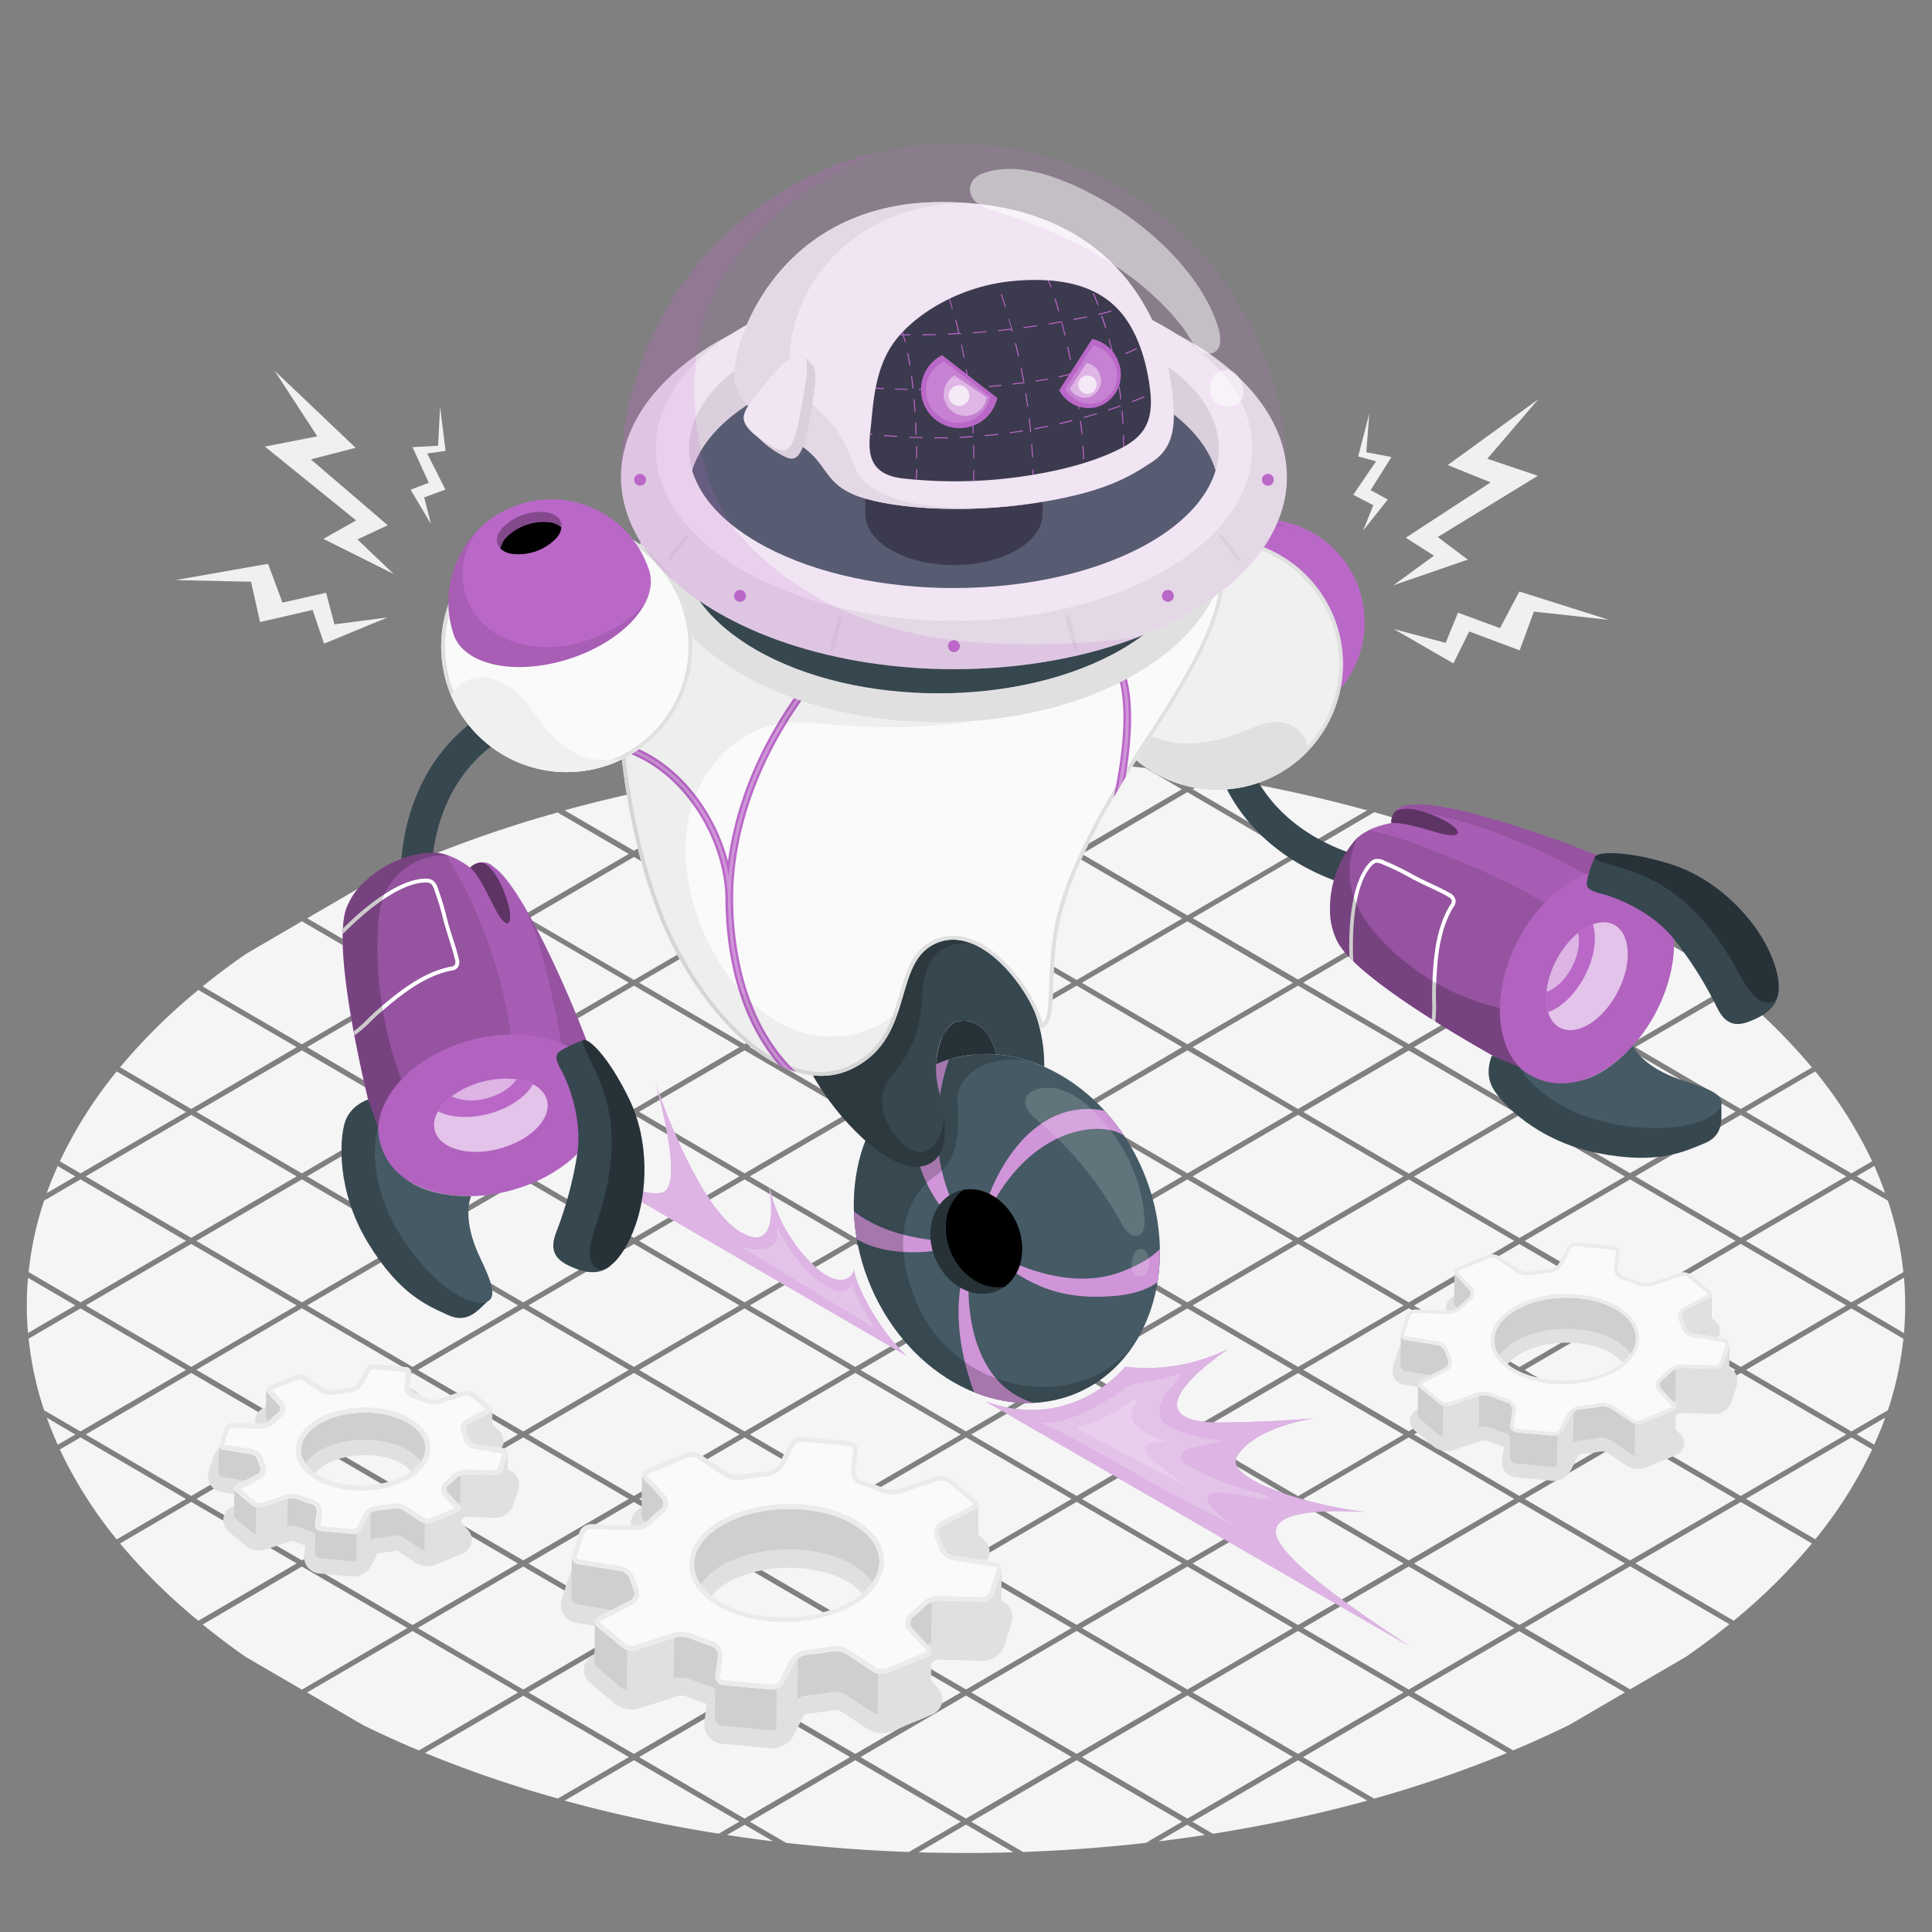 <svg xmlns="http://www.w3.org/2000/svg" viewBox="0 0 500 500"><rect x="0" y="0" width="500" height="500" fill="#808080" stroke="none"/><g id="freepik--Floor--inject-18"><path id="freepik--floor--inject-18" d="M449.17,354.54l-27.3-15.92-27.3,15.92,27.3,15.91Zm-28.65,16.69-27.3-15.91-27.29,15.91,27.29,15.92Zm-28.64,16.7L364.58,372l-27.3,15.91,27.3,15.92Zm-57.29,33.4-27.3-15.91L280,421.33l27.3,15.91Zm28.64-16.7-27.3-15.91-27.29,15.91,27.29,15.92Zm58.64-99.4-27.3,15.91,27.3,15.91,27.3-15.91ZM365.93,271,393.22,287,420.52,271l-27.3-15.91Zm-60,133.59-27.3-15.91-27.29,15.91,27.29,15.92Zm31.34-150.28,27.3,15.91,27.3-15.91-27.3-15.92Zm84.59,17.48-27.3,15.91,27.3,15.92,27.3-15.92ZM162.72,387.93,135.42,372l-27.3,15.91,27.3,15.92ZM50.83,321.14l27.3,15.91,27.3-15.91-27.3-15.91Zm28.65-16.7,27.3,15.91,27.29-15.91-27.29-15.91ZM136.77,271,164.07,287,191.36,271l-27.29-15.91Zm-28.65,16.7,27.3,15.92,27.3-15.92-27.3-15.91Zm-30,82.71,27.3-15.91-27.3-15.92-27.3,15.92ZM277.3,421.33,250,405.42l-27.3,15.91L250,437.24Zm-111.89-167,27.3,15.91L220,254.35l-27.3-15.92Zm83.24,150.28-27.3-15.91-27.29,15.91,27.29,15.92Zm60-167,27.3,15.91,27.29-15.91-27.3-15.92ZM134.07,371.24l-27.29-15.92-27.3,15.92,27.3,15.91Zm57.29,33.39-27.3-15.91-27.29,15.91,27.3,15.92ZM220,421.33l-27.3-15.91-27.3,15.91,27.3,15.91ZM191.36,438l-27.29-15.91L136.77,438l27.29,15.91ZM220,454.73l-27.3-15.92-27.3,15.92,27.3,15.91Zm-57.29-33.4-27.3-15.91-27.3,15.91,27.3,15.91Zm-28.65-16.7-27.29-15.91-27.3,15.91,27.3,15.92Zm-28.64-16.7L78.13,372l-27.3,15.91,27.3,15.92ZM305.94,438l-27.3-15.91L251.35,438l27.29,15.91Zm57.29,0-27.3-15.91L308.64,438l27.29,15.91Zm-114.58,0-27.3-15.91L194.06,438l27.29,15.91Zm85.94,16.7-27.3-15.92L280,454.73l27.3,15.91Zm-57.29,0L250,438.81l-27.3,15.92L250,470.64ZM49.49,387.15l27.29-15.91L49.49,355.32l-27.3,15.92ZM280,221l27.3,15.91L334.59,221,307.29,205Zm-143.22,16.7,27.3,15.91,27.29-15.91-27.29-15.92ZM165.41,221l27.3,15.91L220,221,192.71,205Zm28.65,16.7,27.3,15.91,27.29-15.91-27.29-15.92ZM49.49,353.75l27.29-15.91L49.49,321.93l-27.3,15.91ZM222.7,221,250,236.86,277.3,221,250,205Zm28.65,16.7,27.29,15.91,27.3-15.91-27.29-15.92ZM22.19,304.44l27.3,15.91,27.29-15.91L49.49,288.53Zm28.64-16.7,27.3,15.92,27.3-15.92-27.3-15.91ZM79.48,271,106.78,287,134.07,271l-27.29-15.91Zm28.64-16.69,27.3,15.91,27.3-15.91-27.3-15.92ZM277.3,387.93,250,372l-27.3,15.91L250,403.85ZM220,354.54l-27.3-15.92-27.3,15.92,27.3,15.91Zm85.93-16.7-27.3-15.92-27.29,15.92,27.29,15.91Zm-28.64,16.7L250,338.62l-27.3,15.92L250,370.45Zm0-33.4L250,305.23l-27.3,15.91L250,337.05Zm-28.65,16.7-27.29-15.91-27.3,15.91,27.29,15.91Zm85.94-16.7-27.3-15.91L280,321.14l27.3,15.91Zm0,33.4-27.3-15.92L280,354.54l27.3,15.91Zm-83.24-50.1,27.29,15.91,27.3-15.91-27.29-15.91ZM280,287.74l27.3,15.92,27.3-15.92-27.3-15.91Zm111.89,33.4-27.3-15.91-27.3,15.91,27.3,15.91Zm-28.65,16.7-27.3-15.92-27.29,15.92,27.29,15.91ZM222.7,287.74,250,303.66l27.3-15.92L250,271.83Zm265.17,21c-.84-2.33-1.75-4.65-2.79-7l-4.57,2.67ZM448.69,256.2l-1.13-.92h0l1.12.92Zm36.39,45.57Zm-16.15-25.55h0l.87,1.06ZM220,321.14l-27.3-15.91-27.3,15.91,27.3,15.91Zm267.88-12.39,0,0c.14.39.3.78.43,1.17C488.16,309.52,488,309.13,487.89,308.75Zm-8.73-5.09,5.36-3.13a112.79,112.79,0,0,0-14.72-23.25l-17.94,10.46ZM136.77,337.84l27.3,15.91,27.29-15.91-27.29-15.91Zm285.1-67.58,25.67-15c-3.53-2.86-7.24-5.67-11.18-8.41h0l-14.49-8.45-27.3,15.92ZM450.51,287l18.42-10.74a151.37,151.37,0,0,0-20.27-20L423.22,271Zm-87.28,84.27-27.3-15.91-27.29,15.91,27.29,15.92Zm30-82.7-27.29,15.91,27.29,15.91,27.3-15.91Zm27.3,49.31-27.3-15.92-27.29,15.92,27.29,15.91Zm-85.93,50.09L307.29,372,280,387.93l27.3,15.92Zm2.69-100.19,27.3,15.92,27.3-15.92-27.3-15.91ZM194.06,271,221.36,287,248.65,271l-27.29-15.91Zm197.82,83.5-27.3-15.92-27.3,15.92,27.3,15.91ZM251.35,271,278.65,287,305.94,271l-27.3-15.91ZM222.7,254.35,250,270.26l27.3-15.91L250,238.43Zm57.29,0,27.3,15.91,27.3-15.91-27.3-15.92ZM308.64,271,335.93,287,363.23,271l-27.3-15.91ZM220,387.93,192.71,372l-27.3,15.91,27.3,15.92ZM79.48,337.84l27.3,15.91,27.29-15.91-27.29-15.91Zm28.64-16.7,27.3,15.91,27.3-15.91-27.3-15.91Zm54.6,33.4-27.3-15.92-27.3,15.92,27.3,15.91Zm2.69-66.8,27.3,15.92L220,287.74l-27.3-15.91Zm-28.64,16.7,27.3,15.91,27.29-15.91-27.29-15.91Zm169.17,66.8-27.3-15.92-27.29,15.92,27.29,15.91Zm-114.58,0-27.29-15.92-27.3,15.92,27.29,15.91Zm57.29,0-27.3-15.92-27.29,15.92,27.29,15.91Zm143.23,50.09-27.3-15.91-27.3,15.91,27.3,15.91ZM194.06,304.44l27.3,15.91,27.29-15.91-27.29-15.91Zm114.58,0,27.29,15.91,27.3-15.91-27.3-15.91ZM108.38,453l1.57.65h0l-1.57-.65Zm35.92,12.45,1.82.51h0l-1.81-.52Zm-37.52-43.34L79.48,438,94,446.48q7,3.43,14.41,6.53l25.69-15ZM186,474.55l2.14.33,0,0-2.15-.31Zm14.1,2,3.39.41,0,0-3.39-.4Zm35.12,2.74,2.05.07-2.05-.07Zm2.55.08q12.22.36,24.47,0L250,472.21Zm-16.42-23.83-27.29,15.92,9.39,5.47c10.51,1.19,21.12,2,31.77,2.36l13.43-7.83Zm-33.19,19.35q5.93.92,11.9,1.64l-7.35-4.29Zm-52.74-36.05L110,453.66a313.55,313.55,0,0,0,34.37,11.79l18.4-10.72Zm28.64,16.7L146.13,466A367.19,367.19,0,0,0,186,474.55l5.35-3.12Zm114.58,0-27.29,15.92,13.43,7.83c10.65-.38,21.26-1.17,31.77-2.36l9.39-5.47ZM20.84,372l-5.35,3.12A112.46,112.46,0,0,0,30.2,398.39l17.94-10.46Zm30.47,47.46,1.13.92,0,0-1.13-.91Zm12.33,9.32Zm174.12,50.55h-.49ZM14.92,373.9l.56,1.25h0c-.19-.42-.37-.83-.55-1.25Zm-2.81-7c.83,2.33,1.79,4.65,2.83,7l4.55-2.65Zm37.38,21.79L31.07,399.45a151.32,151.32,0,0,0,20.26,20l25.45-14.84Zm247,88.21,2.93-.36c-1,.12-1.93.22-2.89.33Zm-31.73,2.33h0l-2.54.09ZM105.43,421.33l-27.3-15.91-25.67,15c3.53,2.87,7.24,5.68,11.18,8.42l14.49,8.44Zm346.43-66.79,27.3,15.91,9.43-5.5a87.14,87.14,0,0,0,4-18.49l-13.44-7.84Zm33.2,19.35c1-2.31,2-4.63,2.83-7l-7.38,4.3Zm-33.2,14,17.94,10.46a112.46,112.46,0,0,0,14.71-23.25L479.16,372Zm-57.29,33.4,27.3,15.91,14.49-8.45q5.91-4.1,11.2-8.4l-25.69-15Zm93.32-54.4c.24-.66.48-1.32.7-2-.22.66-.46,1.32-.7,2Zm-64.67,37.7,25.47,14.85a150.58,150.58,0,0,0,20.24-20l-18.42-10.73Zm61.3-29.48.56-1.25h0c-.18.42-.36.83-.55,1.25Zm8.23-44.45-12.24,7.14L492.75,345A82.93,82.93,0,0,0,492.75,330.7Zm-.15-1.48.15,1.48h0ZM48.14,354.54l-27.3-15.92L7.41,346.45a87.19,87.19,0,0,0,4,18.52l9.4,5.48Zm431-49.31-27.3,15.91,27.3,15.91,13.44-7.83a86.87,86.87,0,0,0-4-18.49Zm13.44,41.23h0l.15-1.49h0Zm-184,125,5.33,3.11A366.86,366.86,0,0,0,353.86,466l-17.93-10.45Zm-8.73,5.08q6-.72,11.94-1.64l-4.56-2.66Zm54-10.54,1.22-.34-1.23.33Zm-42,8.91,2.14-.33h0l-2.12.33Zm-12,1.64h0l-.46.06Zm110-32c-1.27.65-2.54,1.28-3.83,1.91l-.06,0C407.33,445.84,408.63,445.19,409.92,444.53Zm-16.7-22.41L365.93,438l25.69,15q7.39-3.11,14.47-6.57L420.52,438Zm54.34-1.72,1.13-.92-1.13.91Zm-11.2,8.39Zm-99.08,25.94,18.42,10.73a313.24,313.24,0,0,0,34.35-11.8l-25.47-14.85Zm52.77-1.07,1.57-.65-1.57.65Zm-54.12-233.5,17.95-10.46A367.35,367.35,0,0,0,314,201.13l-5.35,3.12Zm-57.28,0,27.29-15.91-9.43-5.5c-10.49-1.19-21.09-2-31.73-2.33l-13.43,7.83ZM188.14,200.8h0Zm205.08,52.76,27.3-15.91L406,229.2q-7-3.45-14.41-6.53l-25.69,15Zm27.3,151.07-27.3-15.91-27.29,15.91,27.29,15.91ZM364.58,236.86,390,222a312.38,312.38,0,0,0-34.34-11.81L337.28,221Zm-52.73-36.05q-6-.92-12-1.65l7.39,4.3Zm-108.36-2.06-3.39.41,3.39-.41Zm-3.39.41q-6,.74-12,1.64l4.57,2.66Zm21.26,21,27.29-15.91-13.43-7.83c-10.64.37-21.24,1.14-31.73,2.33l-9.43,5.5Zm16.4-23.83h0Zm-2.54.09h0l2.38-.09Zm27-.09q-12.23-.36-24.48,0L250,203.46ZM450.51,321.92l-27.29,15.92,27.29,15.91,27.3-15.91Zm0-33.39-27.29,15.91,27.29,15.91,27.3-15.91ZM406,229.2Zm-106.13-30-3.39-.41,3.39.41ZM477.81,371.23l-27.3-15.91-27.29,15.91,27.29,15.92Zm-28.64,16.7L421.87,372l-27.3,15.91,27.3,15.92ZM390.05,222h0l.44.17ZM314,201.12l-2.14-.32h0l2.14.32Zm77.62,21.55-1.14-.48,1.14.48ZM355.7,210.21l-1.82-.51h0l1.82.51Zm-164.34-6L186,201.12a364.16,364.16,0,0,0-39.87,8.59l17.94,10.45ZM7.25,345c0,.23,0,.45.07.67,0-.22-.05-.44-.07-.67Zm4.16,20c.13.4.27.79.42,1.19-.14-.39-.26-.78-.39-1.17Zm-4-18.49h0l-.09-.81C7.35,345.91,7.38,346.18,7.4,346.46Zm40.74-58.72L30.2,277.28a112.73,112.73,0,0,0-14.7,23.26l5.34,3.12ZM15.48,300.53c-.19.41-.37.83-.56,1.24l.58-1.23ZM76.78,271,51.33,256.2a150.68,150.68,0,0,0-20.25,20L49.49,287ZM7.25,330.7h0l.15-1.48Zm40.89-9.56-27.3-15.91-9.43,5.5a86.87,86.87,0,0,0-4,18.49l13.44,7.83ZM14.92,301.77c-1,2.32-2,4.64-2.81,7l7.38-4.31Zm-3.51,9h0c.22-.66.46-1.32.7-2C11.87,309.41,11.63,310.07,11.41,310.73Zm39.9-54.53h0l.76-.64ZM94,229.2Zm14.41-6.53h0l.31-.13Zm-1.6,30.89,27.29-15.91-25.68-15Q101,225.76,94,229.2l-14.49,8.45Zm28.64-16.7L162.72,221l-18.41-10.73A313.38,313.38,0,0,0,110,222ZM7.25,330.7a82.93,82.93,0,0,0,0,14.27l12.24-7.13Zm70.88-60.44,27.3-15.91-27.3-15.92-14.49,8.45q-5.91,4.11-11.2,8.4Zm-47.06,6-.65.79.66-.78Zm47.09-38.59,0,0h0Zm68-27.93-1.83.51h0c.61-.17,1.21-.35,1.82-.51ZM63.64,246.88Z" style="fill:#f5f5f5"></path></g><g id="freepik--Shadows--inject-18"><g id="freepik--Shadow--inject-18"><path d="M199.84,452.47a4.1,4.1,0,0,1-.5,0l-12.54-1.18a5,5,0,0,1-3.44-1.86,5,5,0,0,1-1.05-3.82l.6-4.64a53.69,53.69,0,0,1-5.32-1.94,3.82,3.82,0,0,0-1.37-.23,2.68,2.68,0,0,0-.76.09l-9.8,3.22a6.56,6.56,0,0,1-2,.31,7.26,7.26,0,0,1-4.57-1.57l-6.34-5.33a4.31,4.31,0,0,1-1.62-3.8,4.38,4.38,0,0,1,2.45-3.4l7.58-3.92a17.27,17.27,0,0,1-.75-2.16,1,1,0,0,0-.42-.52L149.17,420a4.71,4.71,0,0,1-3.32-2.19,4.89,4.89,0,0,1-.46-4l1.81-5.64a6,6,0,0,1,5.58-4.1l11.62.34a3,3,0,0,0,1.58-.77,30.66,30.66,0,0,1,2.43-2.25l-3.87-4.18a4.4,4.4,0,0,1-1.16-3.95,4.45,4.45,0,0,1,2.73-3.13l10.1-4.2a6.92,6.92,0,0,1,2.63-.49,7.25,7.25,0,0,1,4,1.12l6.7,4.46a3.56,3.56,0,0,0,1.6.37,1.57,1.57,0,0,0,.32,0c2.22-.42,4.51-.74,6.8-.94a1.82,1.82,0,0,0,1-.64l2.56-5a6.47,6.47,0,0,1,5.57-3.38l.5,0,12.54,1.18a5,5,0,0,1,3.43,1.86,5,5,0,0,1,1.06,3.82l-.61,4.64a50.65,50.65,0,0,1,5.33,1.95,4.06,4.06,0,0,0,1.37.22,2.59,2.59,0,0,0,.75-.09l9.81-3.22a6.51,6.51,0,0,1,2-.3A7.25,7.25,0,0,1,248.1,393l6.35,5.33a4.23,4.23,0,0,1-.84,7.2L246,409.45a16.34,16.34,0,0,1,.76,2.16,1,1,0,0,0,.41.53L258,413.88a4.74,4.74,0,0,1,3.77,6.22l-1.8,5.65a6,6,0,0,1-5.58,4.09l-11.62-.34a3.08,3.08,0,0,0-1.59.77,31,31,0,0,1-2.42,2.26l3.87,4.17a4.4,4.4,0,0,1,1.15,3.95,4.44,4.44,0,0,1-2.73,3.14L231,448a6.81,6.81,0,0,1-2.63.5,7.37,7.37,0,0,1-4-1.12l-6.69-4.47a3.61,3.61,0,0,0-1.61-.37,1.66,1.66,0,0,0-.32,0c-2.2.41-4.48.73-6.79.93a1.84,1.84,0,0,0-1,.65l-2.56,5A6.47,6.47,0,0,1,199.84,452.47Zm4.38-46.73a34.45,34.45,0,0,0-13.07,2.44c-4.91,2.05-8.14,5.15-8.62,8.3-.44,2.84,1.44,5.09,3.1,6.48,3.83,3.22,10.31,5.14,17.33,5.14A34.38,34.38,0,0,0,216,425.65c4.92-2,8.15-5.15,8.63-8.3.43-2.83-1.45-5.09-3.1-6.48C217.73,407.66,211.25,405.74,204.22,405.74Z" style="fill:#e0e0e0"></path></g><g id="freepik--shadow--inject-18"><path d="M91.5,408l-.43,0-8.43-.79a4.25,4.25,0,0,1-3-1.6,4.36,4.36,0,0,1-.91-3.27l.31-2.35c-1-.33-2-.7-2.92-1.1a2.08,2.08,0,0,0-.56-.07.9.9,0,0,0-.24,0L68.81,401a5.23,5.23,0,0,1-1.65.26A5.81,5.81,0,0,1,63.49,400l-4.27-3.59A3.79,3.79,0,0,1,60,390l4.36-2.25c-.06-.17-.11-.33-.16-.5l-6.88-1.11a4.17,4.17,0,0,1-2.88-1.91,4.24,4.24,0,0,1-.4-3.48l1.22-3.8a5,5,0,0,1,4.64-3.4l7.85.22s.27-.15.37-.24c.3-.31.61-.62,1-.92l-2-2.11a3.83,3.83,0,0,1,1.39-6.26l6.79-2.82a5.46,5.46,0,0,1,2.13-.41,5.85,5.85,0,0,1,3.19.91l4.51,3a2.31,2.31,0,0,0,.56.09c1.54-.29,3.09-.5,4.64-.64h0v0L92,361.1a5.33,5.33,0,0,1,4.58-2.78,3,3,0,0,1,.42,0l8.44.79a4.29,4.29,0,0,1,3,1.6,4.42,4.42,0,0,1,.9,3.28l-.31,2.34c1,.33,2,.7,2.92,1.1a2,2,0,0,0,.55.07.94.94,0,0,0,.25,0l6.56-2.16a5.58,5.58,0,0,1,1.65-.25,5.75,5.75,0,0,1,3.67,1.27l4.27,3.59a3.79,3.79,0,0,1-.74,6.39l-4.35,2.25c.06.17.11.33.16.5l6.88,1.11a4.12,4.12,0,0,1,2.87,1.9,4.22,4.22,0,0,1,.41,3.49l-1.22,3.8a5,5,0,0,1-4.64,3.4l-7.85-.22a3,3,0,0,0-.37.23c-.3.32-.62.63-1,.93l1.94,2.1a3.83,3.83,0,0,1-1.38,6.27l-6.79,2.82a5.65,5.65,0,0,1-2.13.4,5.8,5.8,0,0,1-3.2-.91l-4.5-3a2.31,2.31,0,0,0-.56-.09c-1.52.28-3.07.49-4.64.64h0v0l-1.67,3.24A5.33,5.33,0,0,1,91.5,408ZM97.76,402Zm-3.31-25.38A22.17,22.17,0,0,0,86,378.16c-3,1.25-5,3.06-5.24,4.85-.22,1.48.84,2.72,1.77,3.5,2.41,2,6.54,3.24,11,3.24a22.17,22.17,0,0,0,8.43-1.58c3-1.25,5-3.06,5.23-4.85.23-1.48-.83-2.72-1.76-3.5C103.09,377.79,99,376.58,94.45,376.58Zm-4.16-12.21h0Z" style="fill:#e0e0e0"></path></g><g id="freepik--shadow--inject-18"><path d="M402.17,383.23l-.38,0-9.59-.9a3.83,3.83,0,0,1-2.63-1.42,3.87,3.87,0,0,1-.81-2.92l.47-3.55a41.37,41.37,0,0,1-4.07-1.49,3.06,3.06,0,0,0-1.05-.17,2.05,2.05,0,0,0-.58.07l-7.5,2.46a5.05,5.05,0,0,1-1.53.23,5.53,5.53,0,0,1-3.49-1.19l-4.85-4.08a3.3,3.3,0,0,1-1.24-2.91,3.36,3.36,0,0,1,1.87-2.59l5.8-3a13.52,13.52,0,0,1-.58-1.65.76.76,0,0,0-.32-.41l-8.27-1.33a3.6,3.6,0,0,1-2.53-1.68,3.69,3.69,0,0,1-.35-3.08l1.38-4.31a4.58,4.58,0,0,1,4.27-3.13l8.88.25a2.33,2.33,0,0,0,1.21-.58,23.63,23.63,0,0,1,1.86-1.73l-3-3.19a3.29,3.29,0,0,1,1.2-5.41l7.72-3.21a5.22,5.22,0,0,1,2-.38,5.48,5.48,0,0,1,3.05.86l5.12,3.41a2.79,2.79,0,0,0,1.22.28,1,1,0,0,0,.25,0,52.24,52.24,0,0,1,5.19-.71,1.4,1.4,0,0,0,.76-.5l1.95-3.79a5,5,0,0,1,4.26-2.59l.39,0,9.58.9a3.79,3.79,0,0,1,2.63,1.42,3.9,3.9,0,0,1,.81,2.93l-.47,3.54a41.37,41.37,0,0,1,4.07,1.49,3.06,3.06,0,0,0,1.05.17,2.05,2.05,0,0,0,.58-.07l7.5-2.46a5.05,5.05,0,0,1,1.53-.23,5.53,5.53,0,0,1,3.49,1.19l4.85,4.08a3.3,3.3,0,0,1,1.24,2.91,3.33,3.33,0,0,1-1.87,2.59l-5.8,3a15.45,15.45,0,0,1,.58,1.65.8.8,0,0,0,.31.41l8.27,1.33a3.6,3.6,0,0,1,2.54,1.68,3.69,3.69,0,0,1,.35,3.08l-1.38,4.31a4.59,4.59,0,0,1-4.27,3.13l-8.88-.26a2.36,2.36,0,0,0-1.21.59,23.89,23.89,0,0,1-1.86,1.73l3,3.19a3.29,3.29,0,0,1-1.2,5.41L426,379.79a5.22,5.22,0,0,1-2,.38,5.59,5.59,0,0,1-3.05-.86l-5.12-3.41a2.8,2.8,0,0,0-1.23-.28.93.93,0,0,0-.24,0c-1.69.31-3.43.55-5.19.71a1.37,1.37,0,0,0-.76.5l-1.95,3.79A5,5,0,0,1,402.17,383.23Zm3.35-35.74a26.37,26.37,0,0,0-10,1.87c-3.76,1.57-6.23,3.94-6.6,6.34-.33,2.17,1.11,3.9,2.38,5,2.92,2.46,7.88,3.93,13.25,3.93a26.37,26.37,0,0,0,10-1.87c3.76-1.57,6.23-3.94,6.6-6.35.33-2.17-1.11-3.89-2.37-4.95C415.85,349,410.89,347.49,405.52,347.49Z" style="fill:#e0e0e0"></path></g></g><g id="freepik--Fire--inject-18"><g id="freepik--fire--inject-18"><path d="M255,362.65,364.68,426c-9.14-6.24-29.73-19.47-33.85-27.36s12.43-7.9,22.51-7.33c-15.53-1.89-36.68-8.67-33.16-14.46,4.68-7.71,20.13-9.82,20.13-9.82s-9.78.94-23.92,1.12c-15.93.21-16-6.73,1.48-19.06a47.14,47.14,0,0,1-26.63,4.62S277.43,370.91,255,362.65Z" style="fill:#BA68C8"></path><path d="M255,362.65,364.68,426c-9.14-6.24-29.73-19.47-33.85-27.36s12.43-7.9,22.51-7.33c-15.53-1.89-36.68-8.67-33.16-14.46,4.68-7.71,20.13-9.82,20.13-9.82s-9.78.94-23.92,1.12c-15.93.21-16-6.73,1.48-19.06a47.14,47.14,0,0,1-26.63,4.62S277.43,370.91,255,362.65Z" style="fill:#fff;opacity:0.5"></path><path d="M319.22,394.67c-14.47-6.76-28.37-15.25-42.41-22.89-1.47-.8-2.95-1.45-4.47-2.13-1-.46-2.25-1.39-3.37-1.45,7,.41,13.43-3.34,19.4-6.95,1.38-.84,2.75-2.16,4.2-2.78,1.81-.76,3.92-.68,5.82-1.08a54,54,0,0,0,6.36-1.76,1.51,1.51,0,0,1,.59-.11c1,.11-1.12,2.25-1.42,2.59a27.82,27.82,0,0,0-2.53,3.1c-1.26,2-1.87,4.66-.52,6.56a6.89,6.89,0,0,0,3,2.12c3.95,1.72,8.27,2.39,12.53,3.05l-7.81,1.71c-1.25.28-2.77.83-2.91,2.1s1,2,2,2.62A69.33,69.33,0,0,0,324.09,386a16.6,16.6,0,0,1,4.48,1.59c-.2.34-.68.36-1.08.33-4.36-.33-8.62-1.8-13-1.61a2.28,2.28,0,0,0-1.24.3C310.2,388.72,317.93,393.93,319.22,394.67Z" style="fill:#fff;opacity:0.2"></path><path d="M307.38,384.56l1,.7-16.13-8.45-8-4.17-4-2.09c-.89-.47-2.13-1.21-.39-1.62,5.42-1.28,9.94-4.06,14.41-7.3-.15,1.49-1.42,2.69-1.54,4.18s1,2.85,2.17,3.82a16.14,16.14,0,0,0,8.82,3.62,40.25,40.25,0,0,0-4.66,0c-1,.06-2.33.35-2.59,1.36a2.39,2.39,0,0,0,.68,2c1.31,1.67,3.09,2.58,4.6,4A41.57,41.57,0,0,0,307.38,384.56Z" style="fill:#fff;opacity:0.2"></path><path d="M234.7,350.92l-81.5-47.34s12.37,6.09,17.94,5.13c6.47-1.11-1.44-28.14-1.44-28.14s10.46,31.38,21.85,38.22S198.87,306,198.87,306a40.32,40.32,0,0,0,12.18,21.94c5.72,5.38,9.74,3.09,9.92.56C221.77,333.7,228.31,345.23,234.7,350.92Z" style="fill:#fff"></path><path d="M234.7,350.92l-81.5-47.34s12.37,6.09,17.94,5.13c6.47-1.11-1.44-28.14-1.44-28.14s10.46,31.38,21.85,38.22S198.87,306,198.87,306a40.32,40.32,0,0,0,12.18,21.94c5.72,5.38,9.74,3.09,9.92.56C221.77,333.7,228.31,345.23,234.7,350.92Z" style="fill:#BA68C8"></path><path d="M234.7,350.92l-81.5-47.34s12.37,6.09,17.94,5.13c6.47-1.11-1.44-28.14-1.44-28.14s10.46,31.38,21.85,38.22S198.87,306,198.87,306a40.32,40.32,0,0,0,12.18,21.94c5.72,5.38,9.74,3.09,9.92.56C221.77,333.7,228.31,345.23,234.7,350.92Z" style="fill:#fff;opacity:0.5"></path><path d="M221.8,335.65c-.5-1-1-2.12-1.44-3.19a3,3,0,0,1-2.85,1.67c-1.75,0-3.18-1.07-4.61-1.94-5.12-3.13-9-9.41-11.93-14.55.34,1.22.22,3.38-.61,4.34a6.4,6.4,0,0,1-3.18,1.24,12.1,12.1,0,0,1-5.94-.84c.12.17,3.1,1.89,3.52,2.14l3.66,2.22,7.32,4.44,14.65,8.89,3.66,2.23c.45.27.83.61,1.25.89s1.07.36,1.39.79A47.86,47.86,0,0,1,221.8,335.65Z" style="fill:#fff;opacity:0.2"></path></g></g><g id="freepik--Gears--inject-18"><g id="freepik--Gear--inject-18"><path d="M127.4,364.78a1,1,0,0,1-.62.86l-5.45,2.82a1.53,1.53,0,0,0-.65,2,10.54,10.54,0,0,1,.54,1.48,2.43,2.43,0,0,0,1.77,1.72l1.37.22,2.33-1.21a1,1,0,0,0,.62-.88h0Zm-42.48,2.57c-6.34,2.64-8.61,7.39-5.9,11.36a12.89,12.89,0,0,1,5.82-4.3c7.35-3.06,17.39-2.12,22.42,2.1a10.53,10.53,0,0,1,1.71,1.81c2-2.86,1.54-6.19-1.63-8.85C102.32,365.24,92.28,364.3,84.92,367.35Zm46.48,8.8a1.53,1.53,0,0,1-.07.41l-1.21,3.8a2.16,2.16,0,0,1-2,1.42l-7.72-.23a3,3,0,0,0-1.2.25,4.36,4.36,0,0,0-1.31.85,19.28,19.28,0,0,1-1.86,1.7,1.33,1.33,0,0,0-.21,2l2.64,2.85a3.17,3.17,0,0,1,.66-.34h0a3,3,0,0,1,1.2-.25l7.72.22a2.12,2.12,0,0,0,2-1.41l1.21-3.8a1.35,1.35,0,0,0,.07-.44h0Zm-62.64-9.48h0a1.06,1.06,0,0,0,.32.76l.39.42a3.3,3.3,0,0,0,.64-.5,18,18,0,0,1,1.86-1.7,1.33,1.33,0,0,0,.22-2l-3-3.27a1.06,1.06,0,0,1-.31-.6Zm50.44,23.71a1,1,0,0,1-.71.92l-6.78,2.82a3.1,3.1,0,0,1-1.77.1,2.38,2.38,0,0,1-.88-.34l-4.51-3a4.19,4.19,0,0,0-2.71-.52c-1.44.27-2.91.47-4.38.6a3,3,0,0,0-1.48.64,2.46,2.46,0,0,0-.72.83l-1.73,3.35a2.41,2.41,0,0,1-1.25,1.07,2.23,2.23,0,0,1-.94.15l-8.43-.8a1.44,1.44,0,0,1-1.29-1.65l.43-3.26a1.84,1.84,0,0,0-1.25-1.92,31.48,31.48,0,0,1-3.5-1.27,4.59,4.59,0,0,0-2.79-.15l-.08,0-6.51,2.14a3,3,0,0,1-1.65,0,2.6,2.6,0,0,1-.94-.47L61.06,386a1,1,0,0,1-.41-.73l-.09,7a1.08,1.08,0,0,0,.42.76l4.26,3.6a2.85,2.85,0,0,0,1.79.58,1.28,1.28,0,0,0,.39,0h0a2.09,2.09,0,0,0,.36-.08L74.35,395l.07,0a4.58,4.58,0,0,1,2.79.16,34.67,34.67,0,0,0,3.51,1.27,1.69,1.69,0,0,1,.86.61l-.06,4.78a1.44,1.44,0,0,0,1.31,1.43l8.42.8a2.25,2.25,0,0,0,1-.15,3,3,0,0,0,.56-.3,2.76,2.76,0,0,0,.25-.21s0,0,0,0l.19-.21a2.27,2.27,0,0,0,.18-.25l0-.08,1.72-3.34a1.26,1.26,0,0,1,.19-.28,1.39,1.39,0,0,1,.15-.19,2.75,2.75,0,0,1,.39-.37,2.85,2.85,0,0,1,1.48-.63c1.46-.14,2.93-.33,4.37-.6a4.15,4.15,0,0,1,2.72.52l4.51,3a2.5,2.5,0,0,0,.87.33h0l.22,0a3.56,3.56,0,0,0,1,0,1.89,1.89,0,0,0,.23-.05,1.4,1.4,0,0,0,.29-.09l6.79-2.83a1.16,1.16,0,0,0,.59-.48,1.11,1.11,0,0,0,.12-.43ZM57.73,375.14a1.24,1.24,0,0,1-1.08-1.23L56.56,381h0a1.23,1.23,0,0,0,1.07,1.22l6,1,3.12-1.61a1.53,1.53,0,0,0,.64-2,9.69,9.69,0,0,1-.54-1.47,2.49,2.49,0,0,0-1.77-1.73Z" style="fill:#e6e6e6"></path><path d="M127.4,364.78a1,1,0,0,1-.62.86l-5.45,2.82a1.53,1.53,0,0,0-.65,2,10.54,10.54,0,0,1,.54,1.48,2.43,2.43,0,0,0,1.77,1.72l1.37.22,2.33-1.21a1,1,0,0,0,.62-.88h0Zm-42.48,2.57c-6.34,2.64-8.61,7.39-5.9,11.36a12.89,12.89,0,0,1,5.82-4.3c7.35-3.06,17.39-2.12,22.42,2.1a10.53,10.53,0,0,1,1.71,1.81c2-2.86,1.54-6.19-1.63-8.85C102.32,365.24,92.28,364.3,84.92,367.35Zm46.48,8.8a1.53,1.53,0,0,1-.07.41l-1.21,3.8a2.16,2.16,0,0,1-2,1.42l-7.72-.23a3,3,0,0,0-1.2.25,4.36,4.36,0,0,0-1.31.85,19.28,19.28,0,0,1-1.86,1.7,1.33,1.33,0,0,0-.21,2l2.64,2.85a3.17,3.17,0,0,1,.66-.34h0a3,3,0,0,1,1.2-.25l7.72.22a2.12,2.12,0,0,0,2-1.41l1.21-3.8a1.35,1.35,0,0,0,.07-.44h0Zm-62.64-9.48h0a1.06,1.06,0,0,0,.32.76l.39.42a3.3,3.3,0,0,0,.64-.5,18,18,0,0,1,1.86-1.7,1.33,1.33,0,0,0,.22-2l-3-3.27a1.06,1.06,0,0,1-.31-.6Zm50.44,23.71a1,1,0,0,1-.71.92l-6.78,2.82a3.1,3.1,0,0,1-1.77.1,2.38,2.38,0,0,1-.88-.34l-4.51-3a4.19,4.19,0,0,0-2.71-.52c-1.44.27-2.91.47-4.38.6a3,3,0,0,0-1.48.64,2.46,2.46,0,0,0-.72.83l-1.73,3.35a2.41,2.41,0,0,1-1.25,1.07,2.23,2.23,0,0,1-.94.15l-8.43-.8a1.44,1.44,0,0,1-1.29-1.65l.43-3.26a1.84,1.84,0,0,0-1.25-1.92,31.48,31.48,0,0,1-3.5-1.27,4.59,4.59,0,0,0-2.79-.15l-.08,0-6.51,2.14a3,3,0,0,1-1.65,0,2.6,2.6,0,0,1-.94-.47L61.06,386a1,1,0,0,1-.41-.73l-.09,7a1.08,1.08,0,0,0,.42.76l4.26,3.6a2.85,2.85,0,0,0,1.79.58,1.28,1.28,0,0,0,.39,0h0a2.09,2.09,0,0,0,.36-.08L74.35,395l.07,0a4.58,4.58,0,0,1,2.79.16,34.67,34.67,0,0,0,3.51,1.27,1.69,1.69,0,0,1,.86.61l-.06,4.78a1.44,1.44,0,0,0,1.31,1.43l8.42.8a2.25,2.25,0,0,0,1-.15,3,3,0,0,0,.56-.3,2.76,2.76,0,0,0,.25-.21s0,0,0,0l.19-.21a2.27,2.27,0,0,0,.18-.25l0-.08,1.72-3.34a1.26,1.26,0,0,1,.19-.28,1.39,1.39,0,0,1,.15-.19,2.75,2.75,0,0,1,.39-.37,2.85,2.85,0,0,1,1.48-.63c1.46-.14,2.93-.33,4.37-.6a4.15,4.15,0,0,1,2.72.52l4.51,3a2.5,2.5,0,0,0,.87.33h0l.22,0a3.56,3.56,0,0,0,1,0,1.89,1.89,0,0,0,.23-.05,1.4,1.4,0,0,0,.29-.09l6.79-2.83a1.16,1.16,0,0,0,.59-.48,1.11,1.11,0,0,0,.12-.43ZM57.73,375.14a1.24,1.24,0,0,1-1.08-1.23L56.56,381h0a1.23,1.23,0,0,0,1.07,1.22l6,1,3.12-1.61a1.53,1.53,0,0,0,.64-2,9.69,9.69,0,0,1-.54-1.47,2.49,2.49,0,0,0-1.77-1.73Z" style="opacity:0.1"></path><path d="M74.43,388l-6.51,2.14a3,3,0,0,1-1.65,0l-.08,7a3.42,3.42,0,0,0,.84.13,1.28,1.28,0,0,0,.39,0h0a2.09,2.09,0,0,0,.36-.08L74.35,395Z" style="fill:#e0e0e0"></path><path d="M96,391.59a2.46,2.46,0,0,0-.72.83l-1.73,3.35a2.41,2.41,0,0,1-1.25,1.07l-.08,7a3,3,0,0,0,.56-.3,2.76,2.76,0,0,0,.25-.21s0,0,0,0l.19-.21a2.27,2.27,0,0,0,.18-.25l0-.08,1.72-3.34a1.26,1.26,0,0,1,.19-.28l.15-.19a4.4,4.4,0,0,1,.39-.35v0Z" style="fill:#e0e0e0"></path><path d="M127.41,364.79a1,1,0,0,1-.63.85l-5.45,2.82a1.52,1.52,0,0,0-.64,2,9.74,9.74,0,0,1,.53,1.48,2.46,2.46,0,0,0,1.77,1.72l1.36.22,2.34-1.21a1,1,0,0,0,.62-.88h0Z" style="fill:#e0e0e0"></path><path d="M131.4,376.15a1.53,1.53,0,0,1-.07.41l-1.21,3.8a2.16,2.16,0,0,1-2,1.42l-7.72-.23a3,3,0,0,0-1.2.25l-.08,7.05a3,3,0,0,1,1.2-.25l7.72.22a2.12,2.12,0,0,0,2-1.41l1.21-3.8a1.35,1.35,0,0,0,.07-.44h0Z" style="fill:#e0e0e0"></path><path d="M119.2,390.38a1,1,0,0,1-.71.92l-6.78,2.82a3.1,3.1,0,0,1-1.77.1l-.09,7,.22,0a3.56,3.56,0,0,0,1,0,1.89,1.89,0,0,0,.23-.05,1.4,1.4,0,0,0,.29-.09l6.79-2.83a1.16,1.16,0,0,0,.59-.48,1.11,1.11,0,0,0,.12-.43Z" style="fill:#e0e0e0"></path><path d="M120.14,359.91l-6.6,2.16a4.59,4.59,0,0,1-2.79-.15,32.23,32.23,0,0,0-3.5-1.27,1.84,1.84,0,0,1-1.25-1.92l.43-3.26a1.45,1.45,0,0,0-1.29-1.65L96.71,353a2.42,2.42,0,0,0-2.2,1.22l-1.72,3.34a3,3,0,0,1-2.2,1.47q-2.2.19-4.38.6a4.15,4.15,0,0,1-2.72-.52l-4.5-3a3.14,3.14,0,0,0-2.64-.25l-6.79,2.82a1,1,0,0,0-.38,1.68l3,3.27a1.33,1.33,0,0,1-.21,2,18.2,18.2,0,0,0-1.87,1.7,3.77,3.77,0,0,1-2.51,1.1l-7.71-.22a2.15,2.15,0,0,0-2,1.41l-1.21,3.8a1.27,1.27,0,0,0,1,1.7l7.33,1.18a2.47,2.47,0,0,1,1.77,1.73,12.37,12.37,0,0,0,.53,1.47,1.5,1.5,0,0,1-.64,2l-5.45,2.82a.94.94,0,0,0-.21,1.66l4.27,3.59a3,3,0,0,0,2.58.49l6.6-2.17a4.59,4.59,0,0,1,2.79.15,34.51,34.51,0,0,0,3.5,1.28A1.8,1.8,0,0,1,82,391.28l-.42,3.26a1.45,1.45,0,0,0,1.29,1.65l8.43.79a2.4,2.4,0,0,0,2.2-1.22l1.72-3.34a3,3,0,0,1,2.2-1.47q2.21-.19,4.38-.6a4.22,4.22,0,0,1,2.72.52l4.5,3a3.17,3.17,0,0,0,2.64.24l6.79-2.82a1,1,0,0,0,.38-1.68l-3-3.27a1.33,1.33,0,0,1,.21-2,18.2,18.2,0,0,0,1.87-1.7,3.82,3.82,0,0,1,2.51-1.1l7.71.22a2.13,2.13,0,0,0,2-1.41l1.21-3.8a1.27,1.27,0,0,0-1-1.7L123,373.68a2.46,2.46,0,0,1-1.77-1.72,10.54,10.54,0,0,0-.54-1.48,1.52,1.52,0,0,1,.65-2l5.45-2.82A.94.94,0,0,0,127,364l-4.27-3.59A3,3,0,0,0,120.14,359.91Zm-12.8,9.56c5,4.22,3.14,10.13-4.21,13.18s-17.4,2.12-22.42-2.11-3.14-10.12,4.21-13.18S102.31,365.24,107.34,369.47Z" style="fill:#fafafa"></path><path d="M96.55,354.34h0l8.43.79a.09.09,0,0,1,.08,0,.13.13,0,0,1,0,.12l-.43,3.26a3.11,3.11,0,0,0,2.17,3.35,31.77,31.77,0,0,1,3.37,1.23,5.83,5.83,0,0,0,2.2.41,5.13,5.13,0,0,0,1.53-.22l6.59-2.17a1.44,1.44,0,0,1,.34,0,1.66,1.66,0,0,1,1,.29l3.89,3.27-5,2.6a2.83,2.83,0,0,0-1.24,3.75,8.92,8.92,0,0,1,.46,1.28,3.75,3.75,0,0,0,2.84,2.68l7.28,1.18L128.85,380a.82.82,0,0,1-.66.5l-7.71-.23h-.1a5.12,5.12,0,0,0-3.41,1.52,17.58,17.58,0,0,1-1.73,1.57,2.79,2.79,0,0,0-1.07,1.95,2.64,2.64,0,0,0,.71,2l2.75,3-6.43,2.68a1.86,1.86,0,0,1-1.4-.13l-4.51-3a5.46,5.46,0,0,0-2.88-.79,4.32,4.32,0,0,0-.82.07c-1.38.26-2.81.45-4.25.58a4.34,4.34,0,0,0-3.26,2.19l-1.72,3.34a1.17,1.17,0,0,1-.89.51h0l-8.43-.8a.09.09,0,0,1-.08,0,.13.13,0,0,1,0-.12l.43-3.25a3.15,3.15,0,0,0-2.17-3.36,34.14,34.14,0,0,1-3.37-1.22,5.64,5.64,0,0,0-2.2-.42,5.13,5.13,0,0,0-1.53.22l-6.59,2.17a1.44,1.44,0,0,1-.34,0,1.73,1.73,0,0,1-1-.29l-3.88-3.26,5-2.61A2.83,2.83,0,0,0,68.57,379a9,9,0,0,1-.47-1.28A3.69,3.69,0,0,0,65.27,375L58,373.84l1.21-3.78a.82.82,0,0,1,.66-.5l7.71.23h.1a5.15,5.15,0,0,0,3.41-1.51,16.49,16.49,0,0,1,1.73-1.58,2.79,2.79,0,0,0,1.07-1.95,2.64,2.64,0,0,0-.71-2l-2.75-3,6.43-2.68a1.61,1.61,0,0,1,.53-.08,1.72,1.72,0,0,1,.87.21l4.51,3a5.46,5.46,0,0,0,2.88.8,4.3,4.3,0,0,0,.82-.08c1.38-.26,2.81-.45,4.25-.58A4.32,4.32,0,0,0,94,358.19l1.72-3.34a1.16,1.16,0,0,1,.86-.51m-3,31.43a26.44,26.44,0,0,0,10-1.89c4.43-1.84,7.26-4.79,7.76-8.09.41-2.65-.73-5.26-3.21-7.34-3.18-2.68-8.2-4.21-13.74-4.21a26.44,26.44,0,0,0-10,1.89c-4.43,1.85-7.26,4.79-7.76,8.09-.41,2.65.73,5.26,3.2,7.34,3.19,2.68,8.2,4.21,13.75,4.21m3-32.75a2.45,2.45,0,0,0-2,1.23l-1.72,3.34a3,3,0,0,1-2.2,1.47q-2.2.19-4.38.6a3.36,3.36,0,0,1-.57,0,4.2,4.2,0,0,1-2.15-.57l-4.5-3a3,3,0,0,0-1.61-.43,2.82,2.82,0,0,0-1,.18l-6.79,2.82a1,1,0,0,0-.38,1.68l3,3.27a1.33,1.33,0,0,1-.21,2,18.2,18.2,0,0,0-1.87,1.7,3.87,3.87,0,0,1-2.45,1.1h-.06l-7.71-.22h0a2.15,2.15,0,0,0-1.92,1.41l-1.21,3.8a1.27,1.27,0,0,0,1,1.7l7.33,1.18a2.47,2.47,0,0,1,1.77,1.73,12.37,12.37,0,0,0,.53,1.47,1.5,1.5,0,0,1-.64,2l-5.45,2.82a.94.94,0,0,0-.21,1.66l4.27,3.59a3,3,0,0,0,1.83.6,2.51,2.51,0,0,0,.75-.11l6.6-2.17a3.73,3.73,0,0,1,1.11-.15,4.58,4.58,0,0,1,1.68.3,34.51,34.51,0,0,0,3.5,1.28,1.82,1.82,0,0,1,1.25,1.91l-.43,3.26a1.45,1.45,0,0,0,1.29,1.65l8.43.79h.16a2.45,2.45,0,0,0,2-1.23l1.72-3.34a3,3,0,0,1,2.2-1.47q2.21-.19,4.38-.6a3.36,3.36,0,0,1,.57-.05,4.2,4.2,0,0,1,2.15.57l4.5,3a3,3,0,0,0,1.61.43,2.82,2.82,0,0,0,1-.19l6.79-2.82a1,1,0,0,0,.38-1.68l-3-3.27a1.33,1.33,0,0,1,.21-2,18.2,18.2,0,0,0,1.87-1.7,3.87,3.87,0,0,1,2.45-1.1h.06l7.71.22h0a2.15,2.15,0,0,0,1.92-1.41l1.21-3.8a1.27,1.27,0,0,0-1-1.7L123,373.68a2.46,2.46,0,0,1-1.77-1.72,10.54,10.54,0,0,0-.54-1.48,1.52,1.52,0,0,1,.65-2l5.45-2.82A.94.94,0,0,0,127,364l-4.27-3.59a3,3,0,0,0-1.83-.59,2.23,2.23,0,0,0-.75.11l-6.6,2.16a3.51,3.51,0,0,1-1.11.15,4.58,4.58,0,0,1-1.68-.3,32.23,32.23,0,0,0-3.5-1.27,1.84,1.84,0,0,1-1.25-1.92l.43-3.26a1.45,1.45,0,0,0-1.29-1.65L96.71,353Zm-3,31.43c-5,0-9.86-1.36-12.89-3.91-5-4.22-3.14-10.12,4.21-13.18a25.16,25.16,0,0,1,9.53-1.8c5,0,9.86,1.36,12.89,3.91,5,4.22,3.14,10.13-4.21,13.18a25,25,0,0,1-9.53,1.8Z" style="fill:#ebebeb"></path></g><g id="freepik--gear--inject-18"><path d="M253.23,389.33a1.53,1.53,0,0,1-.93,1.27l-8.1,4.2a2.26,2.26,0,0,0-1,3,15.74,15.74,0,0,1,.8,2.2,3.64,3.64,0,0,0,2.64,2.56l2,.33,3.47-1.8a1.53,1.53,0,0,0,.92-1.32h0Zm-63.17,3.82c-9.44,3.92-12.82,11-8.78,16.88a19.27,19.27,0,0,1,8.65-6.39c10.93-4.55,25.87-3.15,33.34,3.13a14.62,14.62,0,0,1,2.54,2.69c2.94-4.25,2.29-9.2-2.42-13.17C215.92,390,201,388.61,190.06,393.15Zm69.11,13.08a2,2,0,0,1-.11.61l-1.8,5.66a3.18,3.18,0,0,1-2.92,2.1l-11.47-.34a4.48,4.48,0,0,0-1.8.38,6,6,0,0,0-1.94,1.27,28.49,28.49,0,0,1-2.77,2.52,2,2,0,0,0-.32,3l3.93,4.23a5.65,5.65,0,0,1,1-.5h0a4.6,4.6,0,0,1,1.78-.38l11.48.33a3.16,3.16,0,0,0,2.92-2.1l1.79-5.65a1.82,1.82,0,0,0,.1-.64h0ZM166,392.14h0a1.64,1.64,0,0,0,.47,1.14l.58.63a5,5,0,0,0,1-.75,26,26,0,0,1,2.77-2.52,2,2,0,0,0,.31-3l-4.5-4.86a1.61,1.61,0,0,1-.47-.9Zm75,35.25a1.51,1.51,0,0,1-1.06,1.37L229.89,433a4.57,4.57,0,0,1-2.63.15,3.42,3.42,0,0,1-1.31-.51l-6.7-4.46a6.11,6.11,0,0,0-4-.77c-2.14.39-4.33.69-6.51.89a4.28,4.28,0,0,0-2.2.94,3.68,3.68,0,0,0-1.07,1.24l-2.57,5A3.55,3.55,0,0,1,201,437a3.29,3.29,0,0,1-1.4.22L187.07,436a2.16,2.16,0,0,1-1.93-2.46l.64-4.84a2.7,2.7,0,0,0-1.85-2.85,49.36,49.36,0,0,1-5.21-1.89,6.84,6.84,0,0,0-4.15-.22l-.11,0L164.77,427a4.41,4.41,0,0,1-2.44,0,3.89,3.89,0,0,1-1.41-.7l-6.34-5.33a1.59,1.59,0,0,1-.62-1.1l-.13,10.44a1.59,1.59,0,0,0,.62,1.13l6.34,5.34a4.23,4.23,0,0,0,2.66.87,2.16,2.16,0,0,0,.57,0h.09a2.4,2.4,0,0,0,.53-.12l9.7-3.19.1,0a6.7,6.7,0,0,1,4.15.24,51.67,51.67,0,0,0,5.21,1.88,2.67,2.67,0,0,1,1.29.9l-.09,7.11a2.14,2.14,0,0,0,1.94,2.14l12.53,1.18a3.31,3.31,0,0,0,1.41-.22,4,4,0,0,0,.83-.46,2.79,2.79,0,0,0,.38-.3l0,0a2.09,2.09,0,0,0,.29-.31,2.33,2.33,0,0,0,.26-.38l.07-.12,2.56-5a2.31,2.31,0,0,1,.27-.42,2.09,2.09,0,0,1,.24-.28,3.72,3.72,0,0,1,.57-.55,4.36,4.36,0,0,1,2.2-.94c2.18-.2,4.36-.48,6.51-.89a6.25,6.25,0,0,1,4,.77l6.71,4.47a3.65,3.65,0,0,0,1.29.48v0l.34.07a5.6,5.6,0,0,0,1.53,0,1.94,1.94,0,0,0,.33-.07,2.23,2.23,0,0,0,.44-.13l10.09-4.21a1.7,1.7,0,0,0,.88-.72,1.29,1.29,0,0,0,.17-.63Zm-91.41-22.66a1.83,1.83,0,0,1-1.61-1.82l-.12,10.5h0a1.84,1.84,0,0,0,1.59,1.82l8.87,1.43,4.63-2.4a2.27,2.27,0,0,0,.95-3,14.35,14.35,0,0,1-.8-2.18,3.69,3.69,0,0,0-2.63-2.57Z" style="fill:#e6e6e6"></path><path d="M253.23,389.33a1.53,1.53,0,0,1-.93,1.27l-8.1,4.2a2.26,2.26,0,0,0-1,3,15.74,15.74,0,0,1,.8,2.2,3.64,3.64,0,0,0,2.64,2.56l2,.33,3.47-1.8a1.53,1.53,0,0,0,.92-1.32h0Zm-63.17,3.82c-9.44,3.92-12.82,11-8.78,16.88a19.27,19.27,0,0,1,8.65-6.39c10.93-4.55,25.87-3.15,33.34,3.13a14.62,14.62,0,0,1,2.54,2.69c2.94-4.25,2.29-9.2-2.42-13.17C215.92,390,201,388.61,190.06,393.15Zm69.11,13.08a2,2,0,0,1-.11.61l-1.8,5.66a3.18,3.18,0,0,1-2.92,2.1l-11.47-.34a4.48,4.48,0,0,0-1.8.38,6,6,0,0,0-1.94,1.27,28.49,28.49,0,0,1-2.77,2.52,2,2,0,0,0-.32,3l3.93,4.23a5.65,5.65,0,0,1,1-.5h0a4.6,4.6,0,0,1,1.78-.38l11.48.33a3.16,3.16,0,0,0,2.92-2.1l1.79-5.65a1.82,1.82,0,0,0,.1-.64h0ZM166,392.14h0a1.64,1.64,0,0,0,.47,1.14l.58.63a5,5,0,0,0,1-.75,26,26,0,0,1,2.77-2.52,2,2,0,0,0,.31-3l-4.5-4.86a1.61,1.61,0,0,1-.47-.9Zm75,35.25a1.51,1.51,0,0,1-1.06,1.37L229.89,433a4.57,4.57,0,0,1-2.63.15,3.42,3.42,0,0,1-1.31-.51l-6.7-4.46a6.11,6.11,0,0,0-4-.77c-2.14.39-4.33.69-6.51.89a4.28,4.28,0,0,0-2.2.94,3.68,3.68,0,0,0-1.07,1.24l-2.57,5A3.55,3.55,0,0,1,201,437a3.29,3.29,0,0,1-1.4.22L187.07,436a2.16,2.16,0,0,1-1.93-2.46l.64-4.84a2.7,2.7,0,0,0-1.85-2.85,49.36,49.36,0,0,1-5.21-1.89,6.84,6.84,0,0,0-4.15-.22l-.11,0L164.77,427a4.41,4.41,0,0,1-2.44,0,3.89,3.89,0,0,1-1.41-.7l-6.34-5.33a1.59,1.59,0,0,1-.62-1.1l-.13,10.44a1.59,1.59,0,0,0,.62,1.13l6.34,5.34a4.23,4.23,0,0,0,2.66.87,2.16,2.16,0,0,0,.57,0h.09a2.4,2.4,0,0,0,.53-.12l9.7-3.19.1,0a6.7,6.7,0,0,1,4.15.24,51.67,51.67,0,0,0,5.21,1.88,2.67,2.67,0,0,1,1.29.9l-.09,7.11a2.14,2.14,0,0,0,1.94,2.14l12.53,1.18a3.31,3.31,0,0,0,1.41-.22,4,4,0,0,0,.83-.46,2.79,2.79,0,0,0,.38-.3l0,0a2.09,2.09,0,0,0,.29-.31,2.33,2.33,0,0,0,.26-.38l.07-.12,2.56-5a2.31,2.31,0,0,1,.27-.42,2.09,2.09,0,0,1,.24-.28,3.72,3.72,0,0,1,.57-.55,4.36,4.36,0,0,1,2.2-.94c2.18-.2,4.36-.48,6.51-.89a6.25,6.25,0,0,1,4,.77l6.71,4.47a3.65,3.65,0,0,0,1.29.48v0l.34.07a5.6,5.6,0,0,0,1.53,0,1.94,1.94,0,0,0,.33-.07,2.23,2.23,0,0,0,.44-.13l10.09-4.21a1.7,1.7,0,0,0,.88-.72,1.29,1.29,0,0,0,.17-.63Zm-91.41-22.66a1.83,1.83,0,0,1-1.61-1.82l-.12,10.5h0a1.84,1.84,0,0,0,1.59,1.82l8.87,1.43,4.63-2.4a2.27,2.27,0,0,0,.95-3,14.35,14.35,0,0,1-.8-2.18,3.69,3.69,0,0,0-2.63-2.57Z" style="opacity:0.1"></path><path d="M174.46,423.81,164.77,427a4.41,4.41,0,0,1-2.44,0l-.13,10.45a4.87,4.87,0,0,0,1.25.2,2.16,2.16,0,0,0,.57,0h.09a2.4,2.4,0,0,0,.53-.12l9.7-3.19Z" style="fill:#e0e0e0"></path><path d="M206.5,429.19a3.68,3.68,0,0,0-1.07,1.24l-2.57,5A3.55,3.55,0,0,1,201,437l-.12,10.47a4,4,0,0,0,.83-.46,2.79,2.79,0,0,0,.38-.3l0,0a2.09,2.09,0,0,0,.29-.31,2.33,2.33,0,0,0,.26-.38l.07-.12,2.56-5a2.31,2.31,0,0,1,.27-.42c.08-.09.15-.19.24-.28a7.19,7.19,0,0,1,.57-.52v0Z" style="fill:#e0e0e0"></path><path d="M253.23,389.33a1.49,1.49,0,0,1-.93,1.27l-8.11,4.2a2.27,2.27,0,0,0-.95,3A15.62,15.62,0,0,1,244,400a3.59,3.59,0,0,0,2.63,2.56l2,.32,3.48-1.79a1.52,1.52,0,0,0,.92-1.31h0Z" style="fill:#e0e0e0"></path><path d="M259.17,406.23a2,2,0,0,1-.11.61l-1.8,5.66a3.18,3.18,0,0,1-2.92,2.1l-11.47-.34a4.48,4.48,0,0,0-1.8.38L241,425.12a4.6,4.6,0,0,1,1.78-.38l11.48.33a3.16,3.16,0,0,0,2.92-2.1l1.79-5.65a1.82,1.82,0,0,0,.1-.64h0Z" style="fill:#e0e0e0"></path><path d="M241,427.39a1.51,1.51,0,0,1-1.06,1.37L229.89,433a4.57,4.57,0,0,1-2.63.15l-.14,10.47.34.07a5.6,5.6,0,0,0,1.53,0,1.94,1.94,0,0,0,.33-.07,2.23,2.23,0,0,0,.44-.13l10.09-4.21a1.7,1.7,0,0,0,.88-.72,1.29,1.29,0,0,0,.17-.63Z" style="fill:#e0e0e0"></path><path d="M242.42,382.08l-9.8,3.22a6.87,6.87,0,0,1-4.16-.23,48.57,48.57,0,0,0-5.21-1.89,2.7,2.7,0,0,1-1.84-2.86l.63-4.83a2.15,2.15,0,0,0-1.92-2.46l-12.54-1.18a3.58,3.58,0,0,0-3.26,1.81l-2.56,5a4.51,4.51,0,0,1-3.27,2.19c-2.19.19-4.37.49-6.51.89a6.26,6.26,0,0,1-4-.77l-6.7-4.47a4.67,4.67,0,0,0-3.93-.36l-10.09,4.19a1.46,1.46,0,0,0-.57,2.5l4.5,4.86a2,2,0,0,1-.32,3,28.26,28.26,0,0,0-2.77,2.52,5.69,5.69,0,0,1-3.73,1.64l-11.47-.33a3.17,3.17,0,0,0-2.93,2.1l-1.8,5.65a1.88,1.88,0,0,0,1.5,2.52l10.9,1.77a3.61,3.61,0,0,1,2.63,2.56,16.09,16.09,0,0,0,.8,2.19,2.27,2.27,0,0,1-1,3l-8.1,4.19a1.39,1.39,0,0,0-.31,2.47l6.35,5.33a4.46,4.46,0,0,0,3.83.73l9.81-3.22a6.77,6.77,0,0,1,4.15.22,48.59,48.59,0,0,0,5.21,1.9,2.69,2.69,0,0,1,1.85,2.85l-.64,4.84a2.16,2.16,0,0,0,1.93,2.46l12.53,1.17a3.59,3.59,0,0,0,3.27-1.81l2.55-5a4.54,4.54,0,0,1,3.28-2.19q3.28-.28,6.51-.89a6.29,6.29,0,0,1,4,.77l6.7,4.47a4.67,4.67,0,0,0,3.93.36L240,428.76a1.46,1.46,0,0,0,.58-2.5l-4.5-4.86a2,2,0,0,1,.31-3,28.45,28.45,0,0,0,2.78-2.51,5.66,5.66,0,0,1,3.73-1.65l11.47.33a3.15,3.15,0,0,0,2.92-2.1l1.81-5.65a1.88,1.88,0,0,0-1.51-2.52l-10.89-1.76A3.67,3.67,0,0,1,244,400a15.12,15.12,0,0,0-.79-2.19,2.26,2.26,0,0,1,.95-3l8.11-4.2a1.39,1.39,0,0,0,.31-2.47l-6.35-5.33A4.45,4.45,0,0,0,242.42,382.08Zm-19,14.22c7.47,6.28,4.67,15.06-6.27,19.6s-25.86,3.15-33.34-3.13-4.67-15.06,6.27-19.61S215.92,390,223.4,396.3Z" style="fill:#fafafa"></path><path d="M207.35,373.06h.12L220,374.25a.91.91,0,0,1,.63.33,1,1,0,0,1,.19.75l-.63,4.84a3.93,3.93,0,0,0,2.71,4.18A49,49,0,0,1,228,386.2a7.86,7.86,0,0,0,3,.55,6.63,6.63,0,0,0,2-.29l9.8-3.22a2.7,2.7,0,0,1,.74-.1,3.21,3.21,0,0,1,1.93.6l6.35,5.33a.56.56,0,0,1,.18.22s-.07.12-.27.22l-8.1,4.19a3.48,3.48,0,0,0-1.51,4.61,14,14,0,0,1,.73,2,4.87,4.87,0,0,0,3.62,3.44l10.9,1.76a.66.66,0,0,1,.48.3.77.77,0,0,1,0,.64l-1.81,5.65a2,2,0,0,1-1.71,1.25h0L242.9,413h-.11a7,7,0,0,0-4.54,2,26.85,26.85,0,0,1-2.65,2.41,3.37,3.37,0,0,0-1.31,2.38,3.18,3.18,0,0,0,.86,2.4l4.49,4.86c.14.14.18.25.17.29s-.1.15-.31.23l-10.09,4.2a2.8,2.8,0,0,1-1.06.18,3.27,3.27,0,0,1-1.72-.43l-6.7-4.47a7.34,7.34,0,0,0-3.87-1.05,6.13,6.13,0,0,0-1.08.09c-2.07.39-4.22.69-6.39.88a5.74,5.74,0,0,0-4.26,2.85l-2.56,5a2.41,2.41,0,0,1-1.93,1.16h-.12l-12.54-1.18a.87.87,0,0,1-.62-.33,1,1,0,0,1-.2-.74l.64-4.84a3.94,3.94,0,0,0-2.71-4.19,47.33,47.33,0,0,1-5.08-1.85,7.93,7.93,0,0,0-3-.55,6.54,6.54,0,0,0-2,.29l-9.81,3.22a2.3,2.3,0,0,1-.73.1,3.19,3.19,0,0,1-1.93-.6L155.37,420a.87.87,0,0,1-.19-.22.66.66,0,0,1,.27-.22l8.11-4.19a3.5,3.5,0,0,0,1.51-4.61,14.35,14.35,0,0,1-.74-2,4.83,4.83,0,0,0-3.62-3.45l-10.89-1.76a.7.7,0,0,1-.49-.3.78.78,0,0,1,0-.64l1.8-5.64a2,2,0,0,1,1.72-1.25h0l11.47.33h.12a7,7,0,0,0,4.53-2,27.1,27.1,0,0,1,2.66-2.41,3.36,3.36,0,0,0,1.3-2.38,3.1,3.1,0,0,0-.85-2.39l-4.5-4.86c-.13-.15-.17-.26-.16-.3s.1-.15.3-.23l10.09-4.2a2.82,2.82,0,0,1,1.07-.18,3.35,3.35,0,0,1,1.71.43l6.7,4.47a7.37,7.37,0,0,0,3.87,1.05,6,6,0,0,0,1.08-.09c2.08-.39,4.23-.69,6.4-.88a5.74,5.74,0,0,0,4.25-2.85l2.56-5a2.43,2.43,0,0,1,1.94-1.17M203,419.8A38.44,38.44,0,0,0,217.6,417c6.34-2.64,10.39-6.81,11.1-11.45.57-3.68-1-7.31-4.51-10.23-4.61-3.88-11.89-6.1-20-6.1A38.63,38.63,0,0,0,189.58,392c-6.34,2.64-10.38,6.81-11.1,11.45-.56,3.68,1,7.32,4.52,10.24,4.61,3.87,11.89,6.09,20,6.09m4.39-48a3.65,3.65,0,0,0-3,1.82l-2.56,5a4.51,4.51,0,0,1-3.27,2.19c-2.19.19-4.37.49-6.51.89a4.74,4.74,0,0,1-.86.08,6.27,6.27,0,0,1-3.19-.85l-6.7-4.47a4.42,4.42,0,0,0-2.39-.64,4,4,0,0,0-1.54.28l-10.09,4.19a1.46,1.46,0,0,0-.57,2.5l4.5,4.86a2,2,0,0,1-.32,3,28.26,28.26,0,0,0-2.77,2.52,5.77,5.77,0,0,1-3.65,1.64h-.08l-11.47-.33h-.07a3.19,3.19,0,0,0-2.86,2.1l-1.8,5.65a1.88,1.88,0,0,0,1.5,2.52l10.9,1.77a3.61,3.61,0,0,1,2.63,2.56,16.09,16.09,0,0,0,.8,2.19,2.27,2.27,0,0,1-1,3l-8.1,4.19a1.39,1.39,0,0,0-.31,2.47l6.35,5.33a4.44,4.44,0,0,0,2.72.89,3.59,3.59,0,0,0,1.11-.16l9.81-3.22a5.27,5.27,0,0,1,1.65-.23,6.68,6.68,0,0,1,2.5.45,46.5,46.5,0,0,0,5.21,1.89,2.71,2.71,0,0,1,1.85,2.86l-.64,4.84a2.16,2.16,0,0,0,1.93,2.46l12.53,1.17.24,0a3.64,3.64,0,0,0,3-1.83l2.55-5a4.54,4.54,0,0,1,3.28-2.19q3.28-.28,6.51-.89a4.57,4.57,0,0,1,.85-.07,6.24,6.24,0,0,1,3.19.84l6.7,4.47a4.48,4.48,0,0,0,2.4.64,3.94,3.94,0,0,0,1.53-.28L240,428.76a1.46,1.46,0,0,0,.58-2.5l-4.5-4.86a2,2,0,0,1,.31-3,28.45,28.45,0,0,0,2.78-2.51,5.73,5.73,0,0,1,3.65-1.65h.08l11.47.33h.07a3.16,3.16,0,0,0,2.85-2.1l1.81-5.65a1.88,1.88,0,0,0-1.51-2.52l-10.89-1.76A3.67,3.67,0,0,1,244,400a15.12,15.12,0,0,0-.79-2.19,2.26,2.26,0,0,1,.95-3l8.11-4.2a1.39,1.39,0,0,0,.31-2.47l-6.35-5.33a4.46,4.46,0,0,0-2.72-.89,3.65,3.65,0,0,0-1.12.17l-9.8,3.22a5.68,5.68,0,0,1-1.65.22,6.73,6.73,0,0,1-2.51-.45,48.57,48.57,0,0,0-5.21-1.89,2.7,2.7,0,0,1-1.84-2.86l.63-4.83a2.15,2.15,0,0,0-1.92-2.46l-12.54-1.18ZM203,418.57c-7.43,0-14.66-2-19.17-5.8-7.48-6.28-4.67-15.06,6.27-19.61a37.38,37.38,0,0,1,14.16-2.67c7.43,0,14.66,2,19.18,5.81,7.47,6.28,4.67,15.06-6.27,19.6A37.2,37.2,0,0,1,203,418.57Z" style="fill:#ebebeb"></path></g><g id="freepik--gear--inject-18"><path d="M443,335a1.17,1.17,0,0,1-.7,1l-6.2,3.21a1.73,1.73,0,0,0-.74,2.29,12.6,12.6,0,0,1,.61,1.68,2.75,2.75,0,0,0,2,2l1.56.25,2.66-1.37a1.14,1.14,0,0,0,.69-1h0Zm-48.3,2.92c-7.21,3-9.8,8.4-6.71,12.91a14.63,14.63,0,0,1,6.61-4.89c8.36-3.48,19.78-2.41,25.5,2.39a11.49,11.49,0,0,1,1.94,2.06c2.24-3.25,1.75-7-1.85-10.07C414.47,335.47,403.05,334.39,394.69,337.87Zm52.85,10a1.5,1.5,0,0,1-.09.46l-1.37,4.33a2.45,2.45,0,0,1-2.24,1.61l-8.77-.27a3.54,3.54,0,0,0-1.37.3,4.63,4.63,0,0,0-1.49,1,23.67,23.67,0,0,1-2.12,1.93,1.52,1.52,0,0,0-.24,2.27l3,3.23a4.15,4.15,0,0,1,.76-.38h0A3.7,3.7,0,0,1,435,362l8.78.26a2.41,2.41,0,0,0,2.23-1.61l1.37-4.32a1.44,1.44,0,0,0,.08-.49h0Zm-71.22-10.78h0a1.19,1.19,0,0,0,.36.86l.44.49a4.4,4.4,0,0,0,.73-.57A19.79,19.79,0,0,1,380,336a1.51,1.51,0,0,0,.24-2.28L376.78,330a1.32,1.32,0,0,1-.36-.69Zm57.35,27a1.14,1.14,0,0,1-.81,1l-7.72,3.21a3.39,3.39,0,0,1-2,.11,2.62,2.62,0,0,1-1-.39L417,364.61a4.68,4.68,0,0,0-3.09-.59c-1.64.3-3.31.53-5,.68a3.4,3.4,0,0,0-1.69.72,2.93,2.93,0,0,0-.82.95l-2,3.8a2.72,2.72,0,0,1-1.42,1.22,2.29,2.29,0,0,1-1.08.17l-9.58-.9a1.65,1.65,0,0,1-1.47-1.88l.49-3.7a2.07,2.07,0,0,0-1.41-2.19,37.6,37.6,0,0,1-4-1.44,5.2,5.2,0,0,0-3.17-.17l-.09,0-7.4,2.43a3.31,3.31,0,0,1-1.87,0,2.82,2.82,0,0,1-1.08-.54l-4.85-4.07a1.23,1.23,0,0,1-.47-.84l-.1,8a1.21,1.21,0,0,0,.48.86l4.84,4.09a3.26,3.26,0,0,0,2,.66,1.63,1.63,0,0,0,.44,0s0,0,.06,0a2.71,2.71,0,0,0,.41-.09l7.41-2.44.08,0a5.13,5.13,0,0,1,3.17.19,40,40,0,0,0,4,1.44,2,2,0,0,1,1,.69l-.06,5.43a1.62,1.62,0,0,0,1.48,1.63l9.58.91a2.55,2.55,0,0,0,1.08-.17,3.25,3.25,0,0,0,.63-.35,2.26,2.26,0,0,0,.29-.23l0,0a1.51,1.51,0,0,0,.21-.23,1.94,1.94,0,0,0,.21-.29l.05-.09,1.95-3.79a1.4,1.4,0,0,1,.22-.32,1.18,1.18,0,0,1,.17-.22,2.51,2.51,0,0,1,.44-.42,3.37,3.37,0,0,1,1.68-.72c1.67-.15,3.34-.37,5-.68a4.75,4.75,0,0,1,3.09.59l5.13,3.42a2.76,2.76,0,0,0,1,.37h0l.26.05a4.17,4.17,0,0,0,1.17,0,1.83,1.83,0,0,0,.25-.06,1.59,1.59,0,0,0,.33-.1l7.72-3.22a1.25,1.25,0,0,0,.67-.55,1,1,0,0,0,.14-.48Zm-69.9-17.33a1.41,1.41,0,0,1-1.23-1.39l-.09,8h0a1.41,1.41,0,0,0,1.22,1.39l6.78,1.09L374,354a1.73,1.73,0,0,0,.73-2.3,10.9,10.9,0,0,1-.62-1.67,2.8,2.8,0,0,0-2-2Z" style="fill:#e6e6e6"></path><path d="M443,335a1.17,1.17,0,0,1-.7,1l-6.2,3.21a1.73,1.73,0,0,0-.74,2.29,12.6,12.6,0,0,1,.61,1.68,2.75,2.75,0,0,0,2,2l1.56.25,2.66-1.37a1.14,1.14,0,0,0,.69-1h0Zm-48.3,2.92c-7.21,3-9.8,8.4-6.71,12.91a14.63,14.63,0,0,1,6.61-4.89c8.36-3.48,19.78-2.41,25.5,2.39a11.49,11.49,0,0,1,1.94,2.06c2.24-3.25,1.75-7-1.85-10.07C414.47,335.47,403.05,334.39,394.69,337.87Zm52.85,10a1.5,1.5,0,0,1-.09.46l-1.37,4.33a2.45,2.45,0,0,1-2.24,1.61l-8.77-.27a3.54,3.54,0,0,0-1.37.3,4.63,4.63,0,0,0-1.49,1,23.67,23.67,0,0,1-2.12,1.93,1.52,1.52,0,0,0-.24,2.27l3,3.23a4.15,4.15,0,0,1,.76-.38h0A3.7,3.7,0,0,1,435,362l8.78.26a2.41,2.41,0,0,0,2.23-1.61l1.37-4.32a1.44,1.44,0,0,0,.08-.49h0Zm-71.22-10.78h0a1.19,1.19,0,0,0,.36.86l.44.49a4.4,4.4,0,0,0,.73-.57A19.79,19.79,0,0,1,380,336a1.51,1.51,0,0,0,.24-2.28L376.78,330a1.32,1.32,0,0,1-.36-.69Zm57.35,27a1.14,1.14,0,0,1-.81,1l-7.72,3.21a3.39,3.39,0,0,1-2,.11,2.62,2.62,0,0,1-1-.39L417,364.61a4.68,4.68,0,0,0-3.09-.59c-1.64.3-3.31.53-5,.68a3.4,3.4,0,0,0-1.69.72,2.93,2.93,0,0,0-.82.95l-2,3.8a2.72,2.72,0,0,1-1.42,1.22,2.29,2.29,0,0,1-1.08.17l-9.58-.9a1.65,1.65,0,0,1-1.47-1.88l.49-3.7a2.07,2.07,0,0,0-1.41-2.19,37.6,37.6,0,0,1-4-1.44,5.2,5.2,0,0,0-3.17-.17l-.09,0-7.4,2.43a3.31,3.31,0,0,1-1.87,0,2.82,2.82,0,0,1-1.08-.54l-4.85-4.07a1.23,1.23,0,0,1-.47-.84l-.1,8a1.21,1.21,0,0,0,.48.86l4.84,4.09a3.26,3.26,0,0,0,2,.66,1.63,1.63,0,0,0,.44,0s0,0,.06,0a2.71,2.71,0,0,0,.41-.09l7.41-2.44.08,0a5.13,5.13,0,0,1,3.17.19,40,40,0,0,0,4,1.44,2,2,0,0,1,1,.69l-.06,5.43a1.62,1.62,0,0,0,1.48,1.63l9.58.91a2.55,2.55,0,0,0,1.08-.17,3.25,3.25,0,0,0,.63-.35,2.26,2.26,0,0,0,.29-.23l0,0a1.51,1.51,0,0,0,.21-.23,1.94,1.94,0,0,0,.21-.29l.05-.09,1.95-3.79a1.4,1.4,0,0,1,.22-.32,1.18,1.18,0,0,1,.17-.22,2.51,2.51,0,0,1,.44-.42,3.37,3.37,0,0,1,1.68-.72c1.67-.15,3.34-.37,5-.68a4.75,4.75,0,0,1,3.09.59l5.13,3.42a2.76,2.76,0,0,0,1,.37h0l.26.05a4.17,4.17,0,0,0,1.17,0,1.83,1.83,0,0,0,.25-.06,1.59,1.59,0,0,0,.33-.1l7.72-3.22a1.25,1.25,0,0,0,.67-.55,1,1,0,0,0,.14-.48Zm-69.9-17.33a1.41,1.41,0,0,1-1.23-1.39l-.09,8h0a1.41,1.41,0,0,0,1.22,1.39l6.78,1.09L374,354a1.73,1.73,0,0,0,.73-2.3,10.9,10.9,0,0,1-.62-1.67,2.8,2.8,0,0,0-2-2Z" style="opacity:0.1"></path><path d="M382.76,361.31l-7.4,2.43a3.31,3.31,0,0,1-1.87,0l-.1,8a3.92,3.92,0,0,0,1,.15,1.63,1.63,0,0,0,.44,0s0,0,.06,0a2.71,2.71,0,0,0,.41-.09l7.41-2.44Z" style="fill:#e0e0e0"></path><path d="M407.26,365.42a2.93,2.93,0,0,0-.82.95l-2,3.8a2.72,2.72,0,0,1-1.42,1.22l-.09,8a3.25,3.25,0,0,0,.63-.35,2.26,2.26,0,0,0,.29-.23l0,0a1.51,1.51,0,0,0,.21-.23,1.94,1.94,0,0,0,.21-.29l.05-.09,1.95-3.79a1.4,1.4,0,0,1,.22-.32,1.84,1.84,0,0,1,.17-.22,5.34,5.34,0,0,1,.44-.39v0Z" style="fill:#e0e0e0"></path><path d="M443,335a1.16,1.16,0,0,1-.72,1l-6.2,3.21a1.74,1.74,0,0,0-.73,2.3,11,11,0,0,1,.61,1.68,2.79,2.79,0,0,0,2,1.95l1.54.25,2.66-1.38a1.17,1.17,0,0,0,.71-1h0Z" style="fill:#e0e0e0"></path><path d="M447.54,347.87a1.5,1.5,0,0,1-.09.46l-1.37,4.33a2.45,2.45,0,0,1-2.24,1.61l-8.77-.27a3.54,3.54,0,0,0-1.37.3l-.09,8A3.7,3.7,0,0,1,435,362l8.78.26a2.41,2.41,0,0,0,2.23-1.61l1.37-4.32a1.44,1.44,0,0,0,.08-.49h0Z" style="fill:#e0e0e0"></path><path d="M433.67,364.05a1.14,1.14,0,0,1-.81,1l-7.72,3.21a3.39,3.39,0,0,1-2,.11l-.1,8,.26.05a4.17,4.17,0,0,0,1.17,0,1.83,1.83,0,0,0,.25-.06,1.59,1.59,0,0,0,.33-.1l7.72-3.22a1.25,1.25,0,0,0,.67-.55,1,1,0,0,0,.14-.48Z" style="fill:#e0e0e0"></path><path d="M434.73,329.4l-7.5,2.46a5.13,5.13,0,0,1-3.17-.17,37.63,37.63,0,0,0-4-1.45,2.06,2.06,0,0,1-1.41-2.18l.49-3.7a1.65,1.65,0,0,0-1.47-1.88l-9.59-.9A2.73,2.73,0,0,0,405.6,323l-2,3.8a3.48,3.48,0,0,1-2.5,1.67c-1.68.15-3.34.37-5,.68a4.74,4.74,0,0,1-3.09-.59l-5.13-3.42a3.55,3.55,0,0,0-3-.27l-7.72,3.2a1.11,1.11,0,0,0-.43,1.91l3.44,3.72A1.52,1.52,0,0,1,380,336a23.34,23.34,0,0,0-2.12,1.92,4.34,4.34,0,0,1-2.85,1.26l-8.77-.25a2.43,2.43,0,0,0-2.24,1.6l-1.38,4.32a1.44,1.44,0,0,0,1.15,1.93l8.33,1.35a2.78,2.78,0,0,1,2,2,10.84,10.84,0,0,0,.61,1.67A1.74,1.74,0,0,1,374,354l-6.2,3.21a1.07,1.07,0,0,0-.24,1.89l4.86,4.07a3.4,3.4,0,0,0,2.93.56l7.5-2.46a5.13,5.13,0,0,1,3.17.17,37.63,37.63,0,0,0,4,1.45,2.06,2.06,0,0,1,1.41,2.18l-.49,3.7a1.65,1.65,0,0,0,1.48,1.88l9.58.9a2.73,2.73,0,0,0,2.49-1.39l2-3.8a3.45,3.45,0,0,1,2.5-1.67c1.68-.15,3.34-.37,5-.68a4.74,4.74,0,0,1,3.09.59l5.13,3.41a3.55,3.55,0,0,0,3,.28l7.72-3.21a1.11,1.11,0,0,0,.43-1.91l-3.44-3.71a1.53,1.53,0,0,1,.24-2.28,22.22,22.22,0,0,0,2.13-1.92,4.29,4.29,0,0,1,2.85-1.26l8.77.25a2.43,2.43,0,0,0,2.24-1.6l1.38-4.32a1.44,1.44,0,0,0-1.15-1.93L438,345.06a2.78,2.78,0,0,1-2-2,10.84,10.84,0,0,0-.61-1.67,1.73,1.73,0,0,1,.73-2.3l6.2-3.21a1.07,1.07,0,0,0,.24-1.89L437.66,330A3.37,3.37,0,0,0,434.73,329.4Zm-14.55,10.87c5.72,4.81,3.57,11.52-4.79,15s-19.78,2.4-25.49-2.4-3.57-11.52,4.79-15S414.47,335.47,420.18,340.27Z" style="fill:#fafafa"></path><path d="M407.91,322.51H408l9.59.91a.62.62,0,0,1,.47.25.72.72,0,0,1,.15.57l-.48,3.7a3,3,0,0,0,2.07,3.2,36.76,36.76,0,0,1,3.88,1.41A6,6,0,0,0,426,333a4.86,4.86,0,0,0,1.55-.23l7.5-2.46a1.89,1.89,0,0,1,.56-.08,2.51,2.51,0,0,1,1.48.46l4.85,4.08a.39.39,0,0,1,.14.17s-.05.09-.2.16l-6.2,3.21a2.66,2.66,0,0,0-1.15,3.52,13.62,13.62,0,0,1,.56,1.54,3.7,3.7,0,0,0,2.77,2.64l8.33,1.35a.49.49,0,0,1,.37.22.59.59,0,0,1,0,.49l-1.38,4.32a1.48,1.48,0,0,1-1.31.95h0l-8.77-.25H435a5.3,5.3,0,0,0-3.47,1.55,21.41,21.41,0,0,1-2,1.84,2.57,2.57,0,0,0-1,1.82,2.39,2.39,0,0,0,.66,1.83l3.44,3.71c.1.11.13.2.12.23a.47.47,0,0,1-.23.18l-7.72,3.21a2.37,2.37,0,0,1-.81.13,2.44,2.44,0,0,1-1.31-.33l-5.13-3.41a5.58,5.58,0,0,0-3-.81,5.22,5.22,0,0,0-.82.07c-1.59.3-3.23.53-4.89.68a4.4,4.4,0,0,0-3.26,2.17l-2,3.8a1.86,1.86,0,0,1-1.48.89h-.09l-9.59-.91a.65.65,0,0,1-.47-.25.72.72,0,0,1-.15-.57l.48-3.7a3,3,0,0,0-2.07-3.2,38.65,38.65,0,0,1-3.89-1.41,5.94,5.94,0,0,0-2.28-.43,5.17,5.17,0,0,0-1.55.22l-7.5,2.47a1.91,1.91,0,0,1-.56.07,2.44,2.44,0,0,1-1.48-.46l-4.85-4.07a.39.39,0,0,1-.14-.17s.05-.09.2-.17l6.2-3.2a2.66,2.66,0,0,0,1.15-3.52,13.09,13.09,0,0,1-.56-1.55,3.71,3.71,0,0,0-2.77-2.63l-8.33-1.35a.49.49,0,0,1-.37-.22.59.59,0,0,1,0-.49l1.38-4.32a1.49,1.49,0,0,1,1.31-1h0l8.77.26h.09a5.32,5.32,0,0,0,3.47-1.55,21.41,21.41,0,0,1,2-1.84,2.59,2.59,0,0,0,1-1.82,2.39,2.39,0,0,0-.66-1.83l-3.44-3.71c-.1-.11-.13-.2-.12-.23s.08-.11.23-.18l7.72-3.21a2.15,2.15,0,0,1,.81-.13,2.44,2.44,0,0,1,1.31.33l5.13,3.41a5.57,5.57,0,0,0,2.95.81,5.25,5.25,0,0,0,.83-.07c1.59-.3,3.23-.53,4.89-.68a4.43,4.43,0,0,0,3.26-2.17l1.95-3.8a1.86,1.86,0,0,1,1.48-.89m-3.35,35.74a29.42,29.42,0,0,0,11.19-2.12c4.85-2,7.94-5.2,8.49-8.75.43-2.81-.8-5.59-3.45-7.83-3.53-3-9.09-4.66-15.27-4.66A29.23,29.23,0,0,0,394.33,337c-4.85,2-7.94,5.2-8.49,8.75-.43,2.81.8,5.59,3.45,7.83,3.53,3,9.09,4.66,15.27,4.66m3.35-36.68a2.77,2.77,0,0,0-2.31,1.4l-2,3.8a3.48,3.48,0,0,1-2.5,1.67c-1.68.15-3.34.37-5,.68a3.37,3.37,0,0,1-.66.06,4.71,4.71,0,0,1-2.43-.65l-5.13-3.42a3.46,3.46,0,0,0-1.83-.48,2.94,2.94,0,0,0-1.17.21l-7.72,3.2a1.11,1.11,0,0,0-.43,1.91l3.44,3.72A1.52,1.52,0,0,1,380,336a23.34,23.34,0,0,0-2.12,1.92,4.37,4.37,0,0,1-2.79,1.26H375l-8.77-.25h-.05a2.44,2.44,0,0,0-2.19,1.6l-1.38,4.32a1.44,1.44,0,0,0,1.15,1.93l8.33,1.35a2.78,2.78,0,0,1,2,2,10.84,10.84,0,0,0,.61,1.67A1.74,1.74,0,0,1,374,354l-6.2,3.21a1.07,1.07,0,0,0-.24,1.89l4.86,4.07a3.37,3.37,0,0,0,2.08.68,2.91,2.91,0,0,0,.85-.12l7.5-2.46a4.08,4.08,0,0,1,1.26-.18,5.12,5.12,0,0,1,1.91.35,37.63,37.63,0,0,0,4,1.45,2.06,2.06,0,0,1,1.41,2.18l-.49,3.7a1.65,1.65,0,0,0,1.48,1.88l9.58.9h.18a2.77,2.77,0,0,0,2.31-1.4l2-3.8a3.45,3.45,0,0,1,2.5-1.67c1.68-.15,3.34-.37,5-.68a3.34,3.34,0,0,1,.65-.06,4.72,4.72,0,0,1,2.44.65l5.13,3.41a3.38,3.38,0,0,0,1.83.49,3.13,3.13,0,0,0,1.17-.21l7.72-3.21a1.11,1.11,0,0,0,.43-1.91l-3.44-3.71a1.53,1.53,0,0,1,.24-2.28,22.22,22.22,0,0,0,2.13-1.92A4.37,4.37,0,0,1,435,354h.06l8.77.25h.05a2.44,2.44,0,0,0,2.19-1.6l1.38-4.32a1.44,1.44,0,0,0-1.15-1.93L438,345.06a2.78,2.78,0,0,1-2-2,10.84,10.84,0,0,0-.61-1.67,1.73,1.73,0,0,1,.73-2.3l6.2-3.21a1.07,1.07,0,0,0,.24-1.89L437.66,330a3.37,3.37,0,0,0-2.08-.68,2.91,2.91,0,0,0-.85.12l-7.5,2.46A4.08,4.08,0,0,1,426,332a5.12,5.12,0,0,1-1.91-.35,37.63,37.63,0,0,0-4-1.45,2.06,2.06,0,0,1-1.41-2.18l.49-3.7a1.65,1.65,0,0,0-1.47-1.88l-9.59-.9Zm-3.35,35.74c-5.68,0-11.21-1.54-14.66-4.44-5.72-4.81-3.57-11.52,4.79-15a28.69,28.69,0,0,1,10.83-2c5.68,0,11.21,1.54,14.66,4.44,5.72,4.81,3.57,11.52-4.79,15a28.73,28.73,0,0,1-10.83,2Z" style="fill:#ebebeb"></path></g></g><g id="freepik--Lightnings--inject-18"><g id="freepik--Bolts--inject-18"><polygon points="360.64 151.46 371.11 143.81 363.81 139.16 385.77 124.84 374.67 120.36 398.1 103.33 384.91 118.72 398 123.13 372.09 138.98 379.86 144.83 360.64 151.46" style="fill:#f0f0f0"></polygon><polygon points="352.76 137.35 359.15 129.27 354.72 126.85 360.1 118.28 353.6 117.04 354.38 107.01 351.5 118.12 356.12 119.39 350.22 128.05 355.41 130.76 352.76 137.35" style="fill:#f0f0f0"></polygon><polygon points="360.74 162.81 376.14 171.69 380.22 163.42 393.29 168.31 396.97 158.27 416.45 160.43 393.21 153.09 388.19 162.56 377.33 158.56 374.13 166.38 360.74 162.81" style="fill:#f0f0f0"></polygon></g><g id="freepik--bolts--inject-18"><polygon points="101.88 148.55 92.5 139.6 100.35 135.94 80.45 118.88 92.04 115.89 71.05 95.93 82.11 112.92 68.55 115.57 92.16 134.68 83.69 139.46 101.88 148.55" style="fill:#f0f0f0"></polygon><polygon points="111.53 135.6 106.27 126.74 110.97 124.93 106.75 115.73 113.37 115.35 113.9 105.3 115.31 116.7 110.55 117.35 115.28 126.71 109.78 128.72 111.53 135.6" style="fill:#f0f0f0"></polygon><polygon points="100.3 159.79 83.86 166.58 80.91 157.85 67.3 160.98 64.97 150.55 45.37 150.13 69.37 145.91 73.11 155.95 84.4 153.41 86.55 161.58 100.3 159.79" style="fill:#f0f0f0"></polygon></g></g><g id="freepik--Robot--inject-18"><g id="freepik--robot--inject-18"><path d="M359.08,231.29a4.74,4.74,0,0,1-.65,0c-23.05-3.77-39.67-17.4-44.46-36.47a4,4,0,1,1,7.76-2c4,15.88,18.19,27.29,38,30.52a4,4,0,0,1-.64,7.95Z" style="fill:#37474f"></path><path id="freepik--sphere-12--inject-18" d="M344.9,180.4c-2.75,2.82-7.36,3.81-13.17,2.32-11.63-3-23.67-14.78-26.91-26.33-1.61-5.79-.72-10.41,2-13.22a26.62,26.62,0,1,1,38,37.23Z" style="fill:#BA68C8"></path><path d="M331.73,182.72a19.88,19.88,0,0,0,6.06.66c-8.17-.54-24.2-11.51-25.71-26.83s13-23.29,23.2-19.67a26.64,26.64,0,0,0-28.43,6.28c-2.75,2.82-3.64,7.44-2,13.23C308.06,167.94,320.1,179.73,331.73,182.72Z" style="opacity:0.1"></path><circle cx="315.07" cy="171.86" r="32.5" transform="translate(107.7 464.79) rotate(-83.32)" style="fill:#f0f0f0"></circle><path d="M315,139.36v1a31.52,31.52,0,1,1-14.58,3.6,31.43,31.43,0,0,1,14.58-3.6v-1m0,0a32.51,32.51,0,1,0,28.82,17.44A32.44,32.44,0,0,0,315,139.36Z" style="fill:#e0e0e0"></path><path d="M324.06,188.37c-9.51,4.15-30.27,10.93-39.36-14.41-.19,0-.83,1.26-1.7,3.18a32.5,32.5,0,0,0,55.62,17.12C338.05,189.28,333.41,184.3,324.06,188.37Z" style="fill:#e0e0e0"></path><path d="M424.15,226.12,396,278.47c-14.53-7.57-46.35-26-50.18-35.43v0a18.2,18.2,0,0,1-1.61-8,27.43,27.43,0,0,1,6.35-17.44h0c3-3.6,9.57-4.55,9.57-4.55a4.37,4.37,0,0,1,2.87-4.43,12.82,12.82,0,0,1,1.56-.28h0C374.62,206.39,412.17,220,424.15,226.12Z" style="fill:#BA68C8"></path><path d="M424.15,226.12,396,278.47c-14.53-7.57-46.35-26-50.18-35.43v0a18.2,18.2,0,0,1-1.61-8,27.43,27.43,0,0,1,6.35-17.44h0c3-3.6,9.57-4.55,9.57-4.55a4.37,4.37,0,0,1,2.87-4.43,12.82,12.82,0,0,1,1.56-.28h0C374.62,206.39,412.17,220,424.15,226.12Z" style="opacity:0.2"></path><path d="M405.53,238.8c2.25-1.16,4.05-3,6-4.63s4.31-3,6.84-3a148.58,148.58,0,0,0-56.08-22.27,4.27,4.27,0,0,0-2.21,4.08,22.51,22.51,0,0,0-5.92,1.86c9.33,2,18.36,5.78,27.16,9.6a140.3,140.3,0,0,1,16.6,8.16A28.41,28.41,0,0,1,405.53,238.8Z" style="fill:#BA68C8;opacity:0.5"></path><path d="M375.19,231.1c-1.46-.84-3-1.56-4.61-2.32-1.41-.65-2.86-1.33-4.44-2.17l-.54-.29a72.81,72.81,0,0,0-7.38-3.6,3.7,3.7,0,0,0-2.38-.38,3.35,3.35,0,0,0-1.5,1c-4.56,4.94-5.41,16.16-5.1,24.45.33.35.68.69,1,1.05-.42-8.18.25-19.89,4.79-24.82a2.38,2.38,0,0,1,1-.73,1.27,1.27,0,0,1,.34,0,3.88,3.88,0,0,1,1.4.38,69.88,69.88,0,0,1,7.29,3.55l.54.29c1.6.85,3.07,1.54,4.49,2.2,1.6.75,3.1,1.45,4.54,2.29.44.22,1,.59,1.08,1.05a1.4,1.4,0,0,1-.39,1.12c-3.85,6.35-4.41,14-4.69,21.89,0,.89,0,1.86,0,2.88a35.37,35.37,0,0,1-.12,4.94l.93.58a33,33,0,0,0,.19-5.54c0-1-.05-2,0-2.83.27-7.77.82-15.26,4.52-21.36a2.29,2.29,0,0,0,.53-1.9A2.72,2.72,0,0,0,375.19,231.1Z" style="fill:#fff"></path><path d="M356.86,242.53A30.74,30.74,0,0,1,350.27,232a21,21,0,0,1,.93-15.1,7.6,7.6,0,0,0-.68.71h0A27.43,27.43,0,0,0,344.17,235a18.2,18.2,0,0,0,1.61,8v0c3.83,9.39,35.65,27.86,50.18,35.43l8.66-16.07A60.74,60.74,0,0,1,356.86,242.53Z" style="opacity:0.2"></path><path d="M375.89,213.65c-3-2.37-11.93-5.89-14.87-3.63a4.22,4.22,0,0,0-.93,3c3.69-.23,9.63,1.91,13.11,2.78S378.89,216,375.89,213.65Z" style="fill:#BA68C8"></path><path d="M375.89,213.65c-3-2.37-11.93-5.89-14.87-3.63a4.22,4.22,0,0,0-.93,3c3.69-.23,9.63,1.91,13.11,2.78S378.89,216,375.89,213.65Z" style="opacity:0.5"></path><ellipse cx="410.7" cy="252.63" rx="29.73" ry="20.14" transform="translate(-3.75 499.06) rotate(-62.33)" style="fill:#BA68C8"></ellipse><ellipse cx="410.7" cy="252.63" rx="29.73" ry="20.14" transform="translate(-3.75 499.06) rotate(-62.33)" style="opacity:0.05"></ellipse><ellipse cx="410.7" cy="252.63" rx="15.05" ry="8.93" transform="translate(-3.75 499.06) rotate(-62.33)" style="fill:#BA68C8"></ellipse><ellipse cx="410.7" cy="252.63" rx="15.05" ry="8.93" transform="translate(-3.75 499.06) rotate(-62.33)" style="fill:#fff;opacity:0.6"></ellipse><path d="M400.18,257.33a12.83,12.83,0,0,0,.47,4.62c.24-.09.48-.17.72-.28,5.81-2.6,10.89-10.58,11.35-17.84a12.83,12.83,0,0,0-.47-4.62c-.24.09-.48.17-.72.28C405.72,242.08,400.64,250.07,400.18,257.33Z" style="fill:#BA68C8"></path><path d="M400.82,256.46c4-1.78,7.46-7.25,7.78-12.23a9.33,9.33,0,0,0-.22-2.77,23.84,23.84,0,0,0-8.14,15.22Z" style="fill:#fff;opacity:0.5"></path><path d="M412.81,221.72a27.14,27.14,0,0,0-2.11,6.41c-.35,1.65.89,2.49,3.79,3.19s12.68,4.13,18.75,11.72A99.61,99.61,0,0,1,444.49,261c1.78,3.48,4.06,4.87,7.9,3.48s7.69-3.71,7.9-8c0,0-3.68-16.48-19.15-26.16S412.81,221.72,412.81,221.72Z" style="fill:#37474f"></path><path d="M432.16,223.57c-12-3.69-19.43-3.13-19.41-1.63s9.75,2.2,18.62,8,14.89,14.93,18.29,21.33,5.63,8.54,8.45,8.18,3.45-6.08-.87-14.57S443.51,227.07,432.16,223.57Z" style="fill:#263238"></path><path d="M393.12,276.16l-7-3s-2.06,4.33.18,8.37,11.54,13.76,27.12,16.87,22.42-.36,27.64-2.48,4.41-6.51,4.41-10c0,0-7.7,4.46-21.33,3.47S397.31,280.34,393.12,276.16Z" style="fill:#37474f"></path><path d="M393.12,276.16c5.33,8.36,16.75,14.43,30.62,15.58,13.67,1.13,20.62-2.75,21.66-5.49s-2.84-4.46-9.41-6.48c-11.21-3.45-13.39-9.19-13.39-9.19s-5.42,6.46-12.21,8.72S397.61,280.17,393.12,276.16Z" style="fill:#455a64"></path><path d="M257.93,272.89a32.51,32.51,0,0,0-15.63,2.52c.28-5.58,2.56-10.64,5.85-11.12C252.47,263.67,256,266.22,257.93,272.89Z" style="fill:#263238"></path><ellipse cx="260.58" cy="317.93" rx="38.27" ry="46.28" transform="translate(-103.68 127.42) rotate(-23.05)" style="fill:#455a64"></ellipse><path d="M252.12,360.3c.59.24,1.18.47,1.78.67a36,36,0,0,0,13.51,2.08c-19.57-6-17.87-35-15.14-41.05C244.22,336.54,249.84,354.37,252.12,360.3Z" style="fill:#BA68C8"></path><path d="M252.12,360.3c.59.24,1.18.47,1.78.67a36,36,0,0,0,13.51,2.08c-19.57-6-17.87-35-15.14-41.05C244.22,336.54,249.84,354.37,252.12,360.3Z" style="fill:#fff;opacity:0.3"></path><path d="M288.49,335.38c5.63-.49,9.05-2.05,11.09-3.58,0-.09,0-.16,0-.24a49,49,0,0,0,.56-8.28c-1.86,1.91-5,4-10.12,5.93-14.38,5.37-31-3.21-37.41-7.9C262.72,330,270.86,336.9,288.49,335.38Z" style="fill:#BA68C8"></path><path d="M288.49,335.38c5.63-.49,9.05-2.05,11.09-3.58,0-.09,0-.16,0-.24a49,49,0,0,0,.56-8.28c-1.86,1.91-5,4-10.12,5.93-14.38,5.37-31-3.21-37.41-7.9C262.72,330,270.86,336.9,288.49,335.38Z" style="fill:#fff;opacity:0.3"></path><path d="M252.65,321.31a3.62,3.62,0,0,0-.38.69C252.4,321.77,252.51,321.54,252.65,321.31Z" style="fill:#BA68C8"></path><path d="M290.88,293.86a54.49,54.49,0,0,0-5-6.39c-17.52-3.58-29.93,14.5-33.24,33.84C262.75,292,284.22,289.42,290.88,293.86Z" style="fill:#BA68C8"></path><path d="M290.88,293.86a54.49,54.49,0,0,0-5-6.39c-17.52-3.58-29.93,14.5-33.24,33.84C262.75,292,284.22,289.42,290.88,293.86Z" style="fill:#fff;opacity:0.3"></path><path d="M221,313.51a52.64,52.64,0,0,0,.75,7.19c6.83,4.06,18.27,4.68,30.9.61C235,322,225.5,317.05,221,313.51Z" style="fill:#BA68C8"></path><path d="M221,313.51a52.64,52.64,0,0,0,.75,7.19c6.83,4.06,18.27,4.68,30.9.61C235,322,225.5,317.05,221,313.51Z" style="fill:#fff;opacity:0.3"></path><path d="M245.54,274.22a31.83,31.83,0,0,0-9,4.42c-2.54,19.37,2.95,32.88,16.09,42.67C238,302.89,242.82,282.25,245.54,274.22Z" style="fill:#BA68C8"></path><path d="M245.54,274.22a31.83,31.83,0,0,0-9,4.42c-2.54,19.37,2.95,32.88,16.09,42.67C238,302.89,242.82,282.25,245.54,274.22Z" style="fill:#fff;opacity:0.3"></path><ellipse cx="252.65" cy="321.31" rx="11.47" ry="13.88" transform="translate(-105.64 124.58) rotate(-23.05)" style="fill:#263238"></ellipse><path d="M254.65,308.4a10.57,10.57,0,0,0-5.32-.47,11.36,11.36,0,0,0-4.37,7.58c-1.11,7.13,3.24,14.74,9.7,17A10.59,10.59,0,0,0,260,333a11.37,11.37,0,0,0,4.37-7.59C265.46,318.26,261.12,310.66,254.65,308.4Z"></path><path d="M273.1,358.81a35.81,35.81,0,0,1-36.27-22.66c-7.39-18.51,0-28.32,5.47-32s6.06-10.5,5.5-18.9,10.57-12.93,19.47-10.37h0c-21.56-7.53-42,5.64-45.73,29.42s10.8,49.14,32.36,56.66c17.37,6.07,34-1.31,41.78-16.84C291.51,352.23,284,357.61,273.1,358.81Z" style="opacity:0.2"></path><path d="M294.44,319.8c1.85-.51,1.88-3.11,1.77-4.59a40,40,0,0,0-.67-4.88,42.3,42.3,0,0,0-9.2-19.09c-4.11-4.85-9.52-10.39-16.47-9.67-1.92.2-4.09,1.16-4.48,3.05s1.11,3.52,2.5,4.8c2.07,1.9,4.21,3.73,6.24,5.69a95.9,95.9,0,0,1,16.37,21.94C291.23,318.34,292.68,320.28,294.44,319.8Zm2.63,4.79c-.8-1.91-2.88-1.76-3.63.07a8.31,8.31,0,0,0-.6,2.5c-.07,1,.11,2.37,1,2.9a2.09,2.09,0,0,0,1.32.23c1.63-.23,2.19-1.65,2.2-3.1A6.33,6.33,0,0,0,297.07,324.59Z" style="fill:#fff;opacity:0.15"></path><path d="M270.24,276.06q-1.46-.65-3-1.17a37.13,37.13,0,0,0-9.34-2c-1.89-6.67-5.46-9.22-9.78-8.6-3.29.48-5.57,5.54-5.85,11.12a21.79,21.79,0,0,0,.52,6c1.75,7.37,4,18.67-4.06,20.38-4.11.87-9.52-1.93-14.8-6.61a69.32,69.32,0,0,1-13.55-16.85s16.48-34.35,33.42-36.79,23.64,17.78,25.31,24.68A38.81,38.81,0,0,1,270.24,276.06Z" style="fill:#37474f"></path><path d="M243.83,241.57c-16.94,2.44-33.42,36.79-33.42,36.79A69.32,69.32,0,0,0,224,295.21c5.28,4.68,10.69,7.48,14.8,6.61,5.88-1.25,6.26-7.65,5.36-13.88.59,5.44-3.12,12-7.85,9.82-5-2.27-11.63-12.1-5.63-19.29s7.51-12.68,8.08-21.35,3.8-13.1,12.22-13.1l1.18-1.73A17.28,17.28,0,0,0,243.83,241.57Z" style="opacity:0.2"></path><path d="M173.3,124c-22.81,38.43-11.72,94.21-.54,118.11s31.76,42.64,48.1,34.31,9.77-28,22-32.55,25.07,14.48,26.31,22.34c4-1.11,2.89-6.36,3.7-17.21s2.49-23.89,24.83-57.89c17.89-27.23,19.78-36.11,19.78-50.42Z" style="fill:#fafafa"></path><path d="M173.83,125.11l142.6,16.51c-.07,13.7-2.14,22.41-19.6,49-23.29,35.44-24.28,48.69-25,58.36-.2,2.69-.28,5-.35,7-.19,5.09-.34,7.69-1.64,8.78-2-7.5-12-22.56-23.21-22.56a11.86,11.86,0,0,0-4.16.75c-6.19,2.28-7.88,8.12-9.68,14.29-2,6.92-4.09,14.08-12.38,18.3a17.3,17.3,0,0,1-7.91,1.9c-6.63,0-13.93-3.59-21.12-10.4-6.78-6.42-13.07-15.42-17.71-25.34-5.09-10.87-11-30.56-12.39-53.25-1.05-17.32.29-42.32,12.55-63.37M173.3,124c-22.81,38.43-11.72,94.21-.54,118.11,9.34,20,25.23,36.32,39.74,36.32a18.09,18.09,0,0,0,8.36-2c16.35-8.32,9.77-28,22-32.55a11.11,11.11,0,0,1,3.81-.68c10.93,0,21.39,16,22.5,23,4-1.11,2.89-6.36,3.7-17.21s2.49-23.89,24.83-57.89c17.89-27.23,19.78-36.11,19.78-50.42L173.3,124Z" style="fill:#e0e0e0"></path><path d="M207.85,177.37c-13.19,17.6-17.93,33.94-19.45,45.52-3.55-13.54-13.81-26.92-27.85-30.77.06.72.13,1.43.19,2.14,16.27,4.89,27,23.36,27,38.66h0c.09,10.92,2.21,29.18,13.79,42.71a30.17,30.17,0,0,0,4.46,1.8c-13.77-13.21-16.16-33.05-16.25-44.52-.08-10.37,2.37-31.22,19.7-54.35a1,1,0,1,0-1.6-1.19Z" style="fill:#BA68C8"></path><path d="M289.39,172.35a1,1,0,0,0-.54,1.32c3,7,2.15,19.9-.67,32.72,1-1.65,2-3.38,3.09-5.17,1.94-11.18,2.15-21.9-.57-28.33A1,1,0,0,0,289.39,172.35Z" style="fill:#BA68C8"></path><g style="opacity:0.3"><path d="M289.63,172.93a.37.37,0,0,0-.2.49c2.86,6.74,2.26,19-.26,31.29.39-.67.79-1.34,1.21-2,2.18-11.62,2.55-22.91-.26-29.55A.37.37,0,0,0,289.63,172.93Z" style="fill:#fff"></path><path d="M208.35,177.74c-14.67,19.57-18.82,37.55-19.75,49.1-2.39-14.48-13-29.82-28-34.05,0,.27.05.53.08.8,16.67,4.87,27.7,23.72,27.7,39.33h0c.09,11.11,2.29,29.91,14.59,43.38.57.25,1.13.48,1.69.69-13.13-13.36-15.44-32.75-15.53-44.08-.09-10.44,2.38-31.45,19.82-54.72a.39.39,0,0,0-.07-.53A.38.38,0,0,0,208.35,177.74Z" style="fill:#fff"></path></g><path d="M201.84,187.29c4.34-.68,8.76-.18,13.14.19,21.34,1.84,43.7.61,62.71-9.26l30.94-38.51L173.3,124c-22.81,38.43-11.72,94.21-.54,118.11s31.76,42.64,48.1,34.31c7-3.55,9.79-9.19,11.65-14.83-6.29,6.11-16.69,8.25-25.31,5.48-11.25-3.62-19.46-13.55-24.4-24.28-4.75-10.31-7-22.16-4.08-33.12S190.62,189,201.84,187.29Z" style="opacity:0.05"></path><path d="M190.12,173.38c-14.56-9-21.84-20.84-21.84-32.66s7.28-23.63,21.84-32.65c29.13-18,76.35-18,105.47,0,14.57,9,21.85,20.84,21.85,32.66s-7.28,23.63-21.85,32.65C266.47,191.42,219.25,191.42,190.12,173.38Z" style="fill:#e0e0e0"></path><ellipse cx="242.86" cy="140.72" rx="66.86" ry="38.6" style="fill:#455a64"></ellipse><path d="M290.14,130.11C264,115,221.69,115,195.58,130.11c-9.36,5.4-15.34,12-18,19,2.65,6.94,8.63,13.55,18,19,26.11,15.08,68.45,15.08,94.56,0,9.35-5.4,15.34-12,18-19C305.48,142.12,299.49,135.51,290.14,130.11Z" style="fill:#37474f"></path><ellipse cx="246.88" cy="123.44" rx="86.17" ry="49.75" style="fill:#ebebeb"></ellipse><path d="M217.12,159.35a15.27,15.27,0,0,0-.64,2.09l-.6,2.3q-.3,1.14-.57,2.28a10.94,10.94,0,0,0-.23,1.11,4.3,4.3,0,0,0,0,1.34c0,.13.15.3.27.16a5.27,5.27,0,0,0,.9-2.07c.22-.79.42-1.59.62-2.38s.37-1.51.55-2.27a13.8,13.8,0,0,0,.47-2.3C217.92,159.24,217.29,159,217.12,159.35Z" style="fill:#e0e0e0"></path><path d="M177.79,138.42a7.25,7.25,0,0,0-1.51,1.52c-.46.55-.91,1.1-1.35,1.66a10.93,10.93,0,0,0-2.17,3.63c0,.07.07.29.17.21a8.93,8.93,0,0,0,1.46-1.61c.45-.56.88-1.15,1.32-1.72s.84-1.07,1.28-1.6l.67-.77a3.53,3.53,0,0,0,.61-.84C178.37,138.63,178.07,138.25,177.79,138.42Z" style="fill:#e0e0e0"></path><path d="M276.64,159.35a15.27,15.27,0,0,1,.64,2.09c.2.77.41,1.54.6,2.3s.39,1.52.57,2.28c.09.37.18.74.24,1.11a4.63,4.63,0,0,1,0,1.34c0,.13-.16.3-.27.16a5.29,5.29,0,0,1-.91-2.07c-.22-.79-.41-1.59-.61-2.38s-.37-1.51-.56-2.27a14.89,14.89,0,0,1-.47-2.3C275.84,159.24,276.47,159,276.64,159.35Z" style="fill:#e0e0e0"></path><path d="M316,138.42a7,7,0,0,1,1.51,1.52c.46.55.92,1.1,1.36,1.66a10.91,10.91,0,0,1,2.16,3.63c0,.07-.06.29-.17.21a8.93,8.93,0,0,1-1.46-1.61c-.44-.56-.87-1.15-1.32-1.72s-.84-1.07-1.28-1.6c-.22-.26-.45-.51-.66-.77a3.28,3.28,0,0,1-.61-.84C315.4,138.63,315.69,138.25,316,138.42Z" style="fill:#e0e0e0"></path><ellipse cx="246.88" cy="116.12" rx="77.2" ry="44.57" style="fill:#fafafa"></ellipse><ellipse cx="246.88" cy="116.12" rx="68.56" ry="36.06" style="fill:#e0e0e0"></ellipse><path d="M295.36,101.9c-26.77-14.09-70.19-14.09-97,0-10.65,5.6-17.05,12.59-19.23,19.86,2.18,7.27,8.58,14.26,19.23,19.86,26.78,14.08,70.19,14.08,97,0C306,136,312.42,129,314.59,121.76,312.42,114.49,306,107.5,295.36,101.9Z" style="fill:#455a64"></path><circle cx="246.88" cy="167.23" r="1.54" style="fill:#BA68C8"></circle><circle cx="302.25" cy="154.21" r="1.54" style="fill:#BA68C8"></circle><circle cx="328.12" cy="124.17" r="1.54" style="fill:#BA68C8"></circle><circle cx="191.51" cy="154.21" r="1.54" style="fill:#BA68C8"></circle><circle cx="165.64" cy="124.17" r="1.54" style="fill:#BA68C8"></circle><path d="M269.82,116.09c0-3.39-2.24-6.78-6.72-9.37-9-5.17-23.48-5.17-32.44,0-4.48,2.59-6.72,6-6.72,9.37V133c0,3.39,2.24,6.78,6.72,9.37,9,5.17,23.49,5.17,32.44,0,4.48-2.59,6.72-6,6.72-9.37Z" style="fill:#263238"></path><path d="M230.66,106.72c-4.48,2.59-6.72,6-6.72,9.37s2.24,6.77,6.72,9.36c9,5.17,23.49,5.17,32.44,0,4.48-2.59,6.72-6,6.72-9.36s-2.24-6.78-6.72-9.37C254.14,101.55,239.62,101.55,230.66,106.72Z" style="fill:#455a64"></path><path d="M270,129.86c-21.12,3.55-41.37,1.5-49.26-2s-6.52-8.43-14.52-13.31-13.88-9.1-16-15.37,8.64-46.9,53.48-46.9,56.35,30.93,58.67,43.09c2.61,13.68,1.89,20.15-4.25,24.22S285.65,127.23,270,129.86Z" style="fill:#fafafa"></path><path d="M249.57,52.54c-1.9-.12-3.84-.21-5.87-.21-44.84,0-55.58,40.63-53.48,46.9s8,10.48,16,15.37,6.63,9.86,14.52,13.31c7.55,3.31,26.42,5.31,46.54,2.38-31.32,4-42.48-3.23-44.93-7.24s-3.07-10.19-10-16.42-10.65-12.12-5.56-26.25S227.22,52.64,249.57,52.54Z" style="fill:#ebebeb"></path><path d="M262,72.75c-14.59,1.4-26.43,9.46-31.16,16.6s-4.88,16.11-5.59,22.22-.17,11.58,9.27,12.34A121.72,121.72,0,0,0,269,122.58c12.72-2.23,20.38-5.94,23.14-7.74,4-2.62,6.46-6.14,5.5-14-.91-7.48-3.33-15.42-8.13-20.62S276.64,71.36,262,72.75Z" style="fill:#263238"></path><path d="M280.47,118.87h0a.13.13,0,0,0,.12-.14c-.06-1.11-.13-2.2-.2-3.24a.13.13,0,0,0-.15-.12.14.14,0,0,0-.12.14c.08,1,.15,2.13.21,3.24A.12.12,0,0,0,280.47,118.87Z" style="fill:#BA68C8"></path><path d="M280.66,108.14c1-.29,2.1-.6,3.13-.92a.13.13,0,0,0-.07-.25c-1,.32-2.09.63-3.13.92a.14.14,0,0,0-.1.16.14.14,0,0,0,.13.1Z" style="fill:#BA68C8"></path><path d="M283,94.94a.13.13,0,0,0-.16-.08c-1,.35-1.95.68-2.88,1a.13.13,0,0,0,0,.25h0c.93-.3,1.9-.63,2.89-1A.13.13,0,0,0,283,94.94Z" style="fill:#BA68C8"></path><path d="M274.29,109.76h0c1.05-.24,2.12-.5,3.18-.77a.13.13,0,0,0,.09-.16.13.13,0,0,0-.16-.1c-1.06.27-2.12.53-3.17.77a.14.14,0,0,0-.1.16A.14.14,0,0,0,274.29,109.76Z" style="fill:#BA68C8"></path><path d="M284.15,79h.05a.13.13,0,0,0,.07-.17c-.37-1-.76-2-1.16-2.93a.12.12,0,0,0-.17-.07.13.13,0,0,0-.07.17c.4,1,.79,2,1.16,2.93A.13.13,0,0,0,284.15,79Z" style="fill:#BA68C8"></path><path d="M280,112.4h0a.12.12,0,0,0,.12-.14c-.1-1.07-.21-2.16-.34-3.23a.13.13,0,0,0-.14-.11.13.13,0,0,0-.12.14c.12,1.07.24,2.16.34,3.23A.13.13,0,0,0,280,112.4Z" style="fill:#BA68C8"></path><path d="M278.26,99.56h0a.13.13,0,0,0,.11-.15c-.19-1.08-.38-2.15-.58-3.19a.12.12,0,0,0-.15-.1.13.13,0,0,0-.11.15c.2,1,.39,2.11.58,3.19A.14.14,0,0,0,278.26,99.56Z" style="fill:#BA68C8"></path><path d="M264.85,84.8a.14.14,0,0,0,.13.11h0c1.09-.14,2.18-.3,3.25-.45a.13.13,0,0,0,.11-.15.12.12,0,0,0-.15-.11c-1.07.15-2.16.31-3.25.45A.13.13,0,0,0,264.85,84.8Z" style="fill:#BA68C8"></path><path d="M274.11,97.65h0c1-.22,2-.46,3-.71a.13.13,0,0,0,.09-.16.13.13,0,0,0-.16-.1c-.94.25-1.94.49-3,.71a.14.14,0,0,0-.1.16A.14.14,0,0,0,274.11,97.65Z" style="fill:#BA68C8"></path><path d="M267,114.88a.14.14,0,0,0-.12.14c.08,1.1.15,2.21.21,3.3a.12.12,0,0,0,.13.12h0a.12.12,0,0,0,.12-.13c-.06-1.1-.13-2.21-.21-3.3A.12.12,0,0,0,267,114.88Z" style="fill:#BA68C8"></path><path d="M284.38,81.47h0c1.23-.28,2.24-.55,3.19-.83a.13.13,0,0,0,.08-.17.13.13,0,0,0-.16-.09c-.94.29-1.95.55-3.17.83a.14.14,0,0,0-.1.16A.14.14,0,0,0,284.38,81.47Z" style="fill:#BA68C8"></path><path d="M268.1,98.48a.13.13,0,0,0-.11.15.14.14,0,0,0,.13.11h0c1.07-.17,2.06-.33,3-.5a.12.12,0,0,0,.1-.15.13.13,0,0,0-.15-.11C270.15,98.15,269.17,98.31,268.1,98.48Z" style="fill:#BA68C8"></path><path d="M266.36,108.31a.12.12,0,0,0-.11.14c.13,1.09.24,2.19.34,3.28a.14.14,0,0,0,.14.12h0a.13.13,0,0,0,.12-.14c-.11-1.09-.22-2.2-.35-3.29A.13.13,0,0,0,266.36,108.31Z" style="fill:#BA68C8"></path><path d="M265.46,101.76a.13.13,0,0,0-.11.15c.17,1.07.33,2.17.49,3.27a.12.12,0,0,0,.13.11h0a.13.13,0,0,0,.12-.15c-.16-1.1-.32-2.2-.49-3.27A.13.13,0,0,0,265.46,101.76Z" style="fill:#BA68C8"></path><path d="M271.92,74.32a.13.13,0,0,0,.12.08h0a.15.15,0,0,0,.08-.18c-.23-.58-.45-1.12-.69-1.64l-.3,0C271.44,73.12,271.68,73.7,271.92,74.32Z" style="fill:#BA68C8"></path><path d="M286.19,84.93h0a.13.13,0,0,0,.08-.17c-.31-1-.63-2-1-3a.13.13,0,1,0-.25.09c.34,1,.66,2,1,3A.13.13,0,0,0,286.19,84.93Z" style="fill:#BA68C8"></path><path d="M287,87.7a.13.13,0,0,0-.09.16c.27,1,.54,2,.78,3a.14.14,0,0,0,.13.1h0a.12.12,0,0,0,.1-.15c-.25-1-.51-2-.79-3.06A.13.13,0,0,0,287,87.7Z" style="fill:#BA68C8"></path><path d="M228.64,100.69a.12.12,0,0,0,.13-.12.12.12,0,0,0-.12-.14l-2-.11-.06.26,2,.11Z" style="fill:#BA68C8"></path><path d="M234.73,100.89a.13.13,0,0,0,0-.26c-1,0-2,0-3-.08h0a.14.14,0,0,0-.14.13.13.13,0,0,0,.13.13c1,0,2,.06,3,.08Z" style="fill:#BA68C8"></path><path d="M232.13,112.83c-1.09-.07-2.18-.16-3.25-.26a.12.12,0,0,0-.14.11.13.13,0,0,0,.11.15c1.07.1,2.17.19,3.26.27h0a.14.14,0,0,0,0-.27Z" style="fill:#BA68C8"></path><path d="M290.39,106.28a.13.13,0,0,0-.12.14c.09,1,.16,2.09.22,3.14a.12.12,0,0,0,.13.12h0a.13.13,0,0,0,.12-.14c-.05-1-.13-2.1-.22-3.14A.13.13,0,0,0,290.39,106.28Z" style="fill:#BA68C8"></path><path d="M234.17,88.59a.13.13,0,0,0,.13.1h0a.13.13,0,0,0,.09-.16c-.14-.58-.31-1.16-.47-1.74h1.55a.13.13,0,0,0,.13-.13.13.13,0,0,0-.13-.13h-1.62l-.18-.66-.21.23.12.42h-.52l-.23.26h.82C233.85,87.39,234,88,234.17,88.59Z" style="fill:#BA68C8"></path><path d="M296.18,102.66a.13.13,0,0,0-.17-.07c-1,.41-2,.81-3,1.2a.13.13,0,0,0-.07.17.13.13,0,0,0,.12.09h.05c1-.39,2-.8,3-1.21A.14.14,0,0,0,296.18,102.66Z" style="fill:#BA68C8"></path><path d="M274.7,83.62c.27,1,.52,2,.79,3.14a.14.14,0,0,0,.13.1h0a.14.14,0,0,0,.1-.16c-.27-1.11-.53-2.14-.79-3.15a.13.13,0,0,0-.16-.09A.14.14,0,0,0,274.7,83.62Z" style="fill:#BA68C8"></path><path d="M225.63,112.22l-.41,0,0,.26.41.06h0a.14.14,0,0,0,.13-.12A.13.13,0,0,0,225.63,112.22Z" style="fill:#BA68C8"></path><path d="M267.34,121.48a.15.15,0,0,0-.13.14c0,.41,0,.83,0,1.25l.26-.05c0-.4,0-.81,0-1.21A.15.15,0,0,0,267.34,121.48Z" style="fill:#BA68C8"></path><path d="M281.3,82a.13.13,0,0,0-.16-.1c-1.06.22-2.15.44-3.22.64a.14.14,0,0,0-.1.16.13.13,0,0,0,.13.1h0c1.07-.2,2.16-.42,3.23-.64A.14.14,0,0,0,281.3,82Z" style="fill:#BA68C8"></path><path d="M271.35,83.85a.14.14,0,0,0,.13.11h0l3.24-.55a.13.13,0,0,0,.11-.15.12.12,0,0,0-.15-.11l-3.24.55A.13.13,0,0,0,271.35,83.85Z" style="fill:#BA68C8"></path><path d="M278.77,102.49a.12.12,0,0,0-.11.15c.16,1.09.32,2.16.46,3.21a.13.13,0,0,0,.13.11h0a.13.13,0,0,0,.11-.15c-.14-1-.3-2.12-.46-3.21A.13.13,0,0,0,278.77,102.49Z" style="fill:#BA68C8"></path><path d="M274,80.58h0a.13.13,0,0,0,.09-.16v0c-.33-1.21-.61-2.19-.89-3.08a.13.13,0,0,0-.16-.09.14.14,0,0,0-.09.17c.28.88.56,1.86.89,3.07v0A.13.13,0,0,0,274,80.58Z" style="fill:#BA68C8"></path><path d="M290.08,103.4h0a.12.12,0,0,0,.11-.14c-.12-1.05-.26-2.11-.41-3.13a.12.12,0,0,0-.15-.11.13.13,0,0,0-.11.15c.15,1,.29,2.07.41,3.12A.14.14,0,0,0,290.08,103.4Z" style="fill:#BA68C8"></path><path d="M285.68,93.78a.13.13,0,0,0-.07.17.13.13,0,0,0,.12.09h0c.9-.36,1.85-.75,2.81-1.17a.12.12,0,0,0,.07-.17.12.12,0,0,0-.17-.07C287.53,93,286.58,93.42,285.68,93.78Z" style="fill:#BA68C8"></path><path d="M286.74,106.15a.13.13,0,0,0,.13.09h0c1-.34,2.08-.7,3.09-1.06a.13.13,0,0,0,.08-.17.14.14,0,0,0-.17-.08c-1,.36-2.05.72-3.08,1.06A.14.14,0,0,0,286.74,106.15Z" style="fill:#BA68C8"></path><path d="M288.53,93.82a.12.12,0,0,0-.1.15c.21,1,.41,2,.6,3.09a.13.13,0,0,0,.13.11h0a.13.13,0,0,0,.11-.15c-.19-1-.39-2.09-.6-3.1A.14.14,0,0,0,288.53,93.82Z" style="fill:#BA68C8"></path><path d="M277.05,93.19h0a.12.12,0,0,0,.1-.15c-.22-1.07-.45-2.14-.68-3.17a.13.13,0,1,0-.26.06c.23,1,.46,2.09.69,3.16A.13.13,0,0,0,277.05,93.19Z" style="fill:#BA68C8"></path><path d="M236.29,100.58h0a.14.14,0,0,0,.12-.15c-.11-1-.23-2-.36-3a.11.11,0,0,0-.14-.11.13.13,0,0,0-.12.15c.13,1,.25,2,.35,3A.14.14,0,0,0,236.29,100.58Z" style="fill:#BA68C8"></path><path d="M236.56,103.32a.13.13,0,0,0-.12.14c.08,1,.15,2,.21,3a.14.14,0,0,0,.14.12h0a.13.13,0,0,0,.13-.14c-.07-1-.14-2-.22-3A.13.13,0,0,0,236.56,103.32Z" style="fill:#BA68C8"></path><path d="M236.82,109.48c.05,1,.09,2,.13,3a.13.13,0,0,0,.13.13h0a.13.13,0,0,0,.13-.14c0-1-.08-2-.13-3a.13.13,0,0,0-.14-.13A.13.13,0,0,0,236.82,109.48Z" style="fill:#BA68C8"></path><path d="M235.5,94.6h0a.12.12,0,0,0,.1-.15c-.16-1-.34-2-.54-3a.13.13,0,1,0-.26.06c.2,1,.38,2,.54,3A.14.14,0,0,0,235.5,94.6Z" style="fill:#BA68C8"></path><polygon points="237.19 115.5 237.23 115.51 237.32 115.5 237.19 115.5" style="fill:#BA68C8"></polygon><path d="M241,100.78a.13.13,0,0,0-.13-.13h-3a.13.13,0,1,0,0,.26h3A.13.13,0,0,0,241,100.78Z" style="fill:#BA68C8"></path><path d="M238.64,113.4a.13.13,0,0,0,.14-.13.13.13,0,0,0-.13-.13c-1.09,0-2.18-.06-3.26-.12h0a.13.13,0,0,0-.13.13.14.14,0,0,0,.12.14c1.09,0,2.19.09,3.27.11Z" style="fill:#BA68C8"></path><path d="M237.1,117c0,.5,0,1,0,1.49a.13.13,0,0,0,.13.13h0a.13.13,0,0,0,.13-.13c0-.5,0-1,0-1.5s0-1,0-1.51h-.27C237.07,116,237.09,116.53,237.1,117Z" style="fill:#BA68C8"></path><path d="M237.41,121.54a.13.13,0,0,0-.13-.13h0a.14.14,0,0,0-.14.12,24.55,24.55,0,0,1-.19,2.57l.27,0C237.31,123.32,237.38,122.48,237.41,121.54Z" style="fill:#BA68C8"></path><path d="M252.15,121.77a.13.13,0,0,0-.13-.13h0a.13.13,0,0,0-.13.13c0,.89,0,1.8-.09,2.7h.27C252.1,123.56,252.13,122.66,252.15,121.77Z" style="fill:#BA68C8"></path><path d="M241.91,113.18a.13.13,0,0,0,0,.26h.2c1,0,2,0,3.07,0a.13.13,0,0,0,.13-.14c0-.07-.05-.12-.14-.12-1,0-2.08,0-3.12,0Z" style="fill:#BA68C8"></path><path d="M271.23,110.3a.13.13,0,0,0-.15-.1c-1.06.22-2.14.43-3.21.63a.12.12,0,0,0-.1.15.13.13,0,0,0,.13.11h0c1.07-.2,2.15-.41,3.21-.63A.13.13,0,0,0,271.23,110.3Z" style="fill:#BA68C8"></path><path d="M294.21,90.18a.12.12,0,0,0-.17-.06l-2.77,1.27a.14.14,0,0,0-.06.18.14.14,0,0,0,.12.07h.05l2.77-1.27A.13.13,0,0,0,294.21,90.18Z" style="fill:#BA68C8"></path><path d="M290.91,115.19c0-.82,0-1.66,0-2.5a.13.13,0,0,0-.13-.13h0a.13.13,0,0,0-.12.14c0,.84,0,1.68,0,2.49v.52l.27-.14Z" style="fill:#BA68C8"></path><path d="M248.44,113.3h0c1.09,0,2.19-.11,3.26-.18a.13.13,0,0,0,.12-.14.12.12,0,0,0-.14-.13c-1.07.08-2.17.14-3.26.19a.12.12,0,0,0-.12.13A.13.13,0,0,0,248.44,113.3Z" style="fill:#BA68C8"></path><path d="M246.91,100.48h0c-1,0-2,.08-3,.11a.13.13,0,0,0-.13.13.14.14,0,0,0,.13.13h0l3-.1a.14.14,0,0,0,.13-.14A.13.13,0,0,0,246.91,100.48Z" style="fill:#BA68C8"></path><path d="M265.24,99a.14.14,0,0,0-.15-.12l-3,.38a.14.14,0,0,0-.12.15.14.14,0,0,0,.13.11h0l3-.38A.14.14,0,0,0,265.24,99Z" style="fill:#BA68C8"></path><path d="M248.76,86.31c0-.07-.08-.12-.14-.13l-.42,0a.12.12,0,0,0,.06-.14c-.25-1.07-.52-2.14-.8-3.17a.14.14,0,0,0-.16-.1.13.13,0,0,0-.09.16c.27,1,.54,2.1.8,3.17a.12.12,0,0,0,.06.08l-2.73.14a.12.12,0,0,0-.12.13.13.13,0,0,0,.13.13h0l3.29-.16A.13.13,0,0,0,248.76,86.31Z" style="fill:#BA68C8"></path><path d="M252,118.63h0a.13.13,0,0,0,.13-.13c0-1.09,0-2.19,0-3.27a.13.13,0,0,0-.13-.13h0a.12.12,0,0,0-.12.13c0,1.09,0,2.19,0,3.27A.13.13,0,0,0,252,118.63Z" style="fill:#BA68C8"></path><path d="M252,112c-.06-1.08-.12-2.18-.2-3.26a.14.14,0,0,0-.27,0c.08,1.08.15,2.18.21,3.26a.12.12,0,0,0,.13.12h0A.13.13,0,0,0,252,112Z" style="fill:#BA68C8"></path><path d="M251,102.06a.13.13,0,0,0-.12.14c.13,1.08.25,2.17.36,3.25a.12.12,0,0,0,.13.12h0a.14.14,0,0,0,.12-.14c-.11-1.09-.23-2.18-.36-3.26A.12.12,0,0,0,251,102.06Z" style="fill:#BA68C8"></path><path d="M242.07,86.46h0c-1.09,0-2.19.05-3.28.06a.15.15,0,0,0-.13.14.13.13,0,0,0,.13.13h0l3.28-.07a.13.13,0,1,0,0-.26Z" style="fill:#BA68C8"></path><path d="M261.1,82.43a.13.13,0,0,0-.09.16q.36,1.25.69,2.46l-3.26.36a.13.13,0,0,0-.12.14.14.14,0,0,0,.13.12h0l3.27-.36,0,0c0,.16.09.32.14.48a.12.12,0,0,0,.12.1h0a.14.14,0,0,0,.09-.17c-.28-1-.58-2.12-.89-3.18A.13.13,0,0,0,261.1,82.43Z" style="fill:#BA68C8"></path><path d="M261.43,111.86a.13.13,0,0,0-.11.15.13.13,0,0,0,.13.11h0c1.08-.15,2.17-.31,3.24-.48a.13.13,0,0,0,.11-.15.14.14,0,0,0-.15-.11C263.59,111.55,262.5,111.71,261.43,111.86Z" style="fill:#BA68C8"></path><path d="M263.62,92.29h0a.13.13,0,0,0,.1-.15c-.24-1.07-.5-2.16-.76-3.22a.13.13,0,0,0-.16-.1.13.13,0,0,0-.1.16c.26,1.06.52,2.15.76,3.21A.14.14,0,0,0,263.62,92.29Z" style="fill:#BA68C8"></path><path d="M264.93,98.76h0a.13.13,0,0,0,.11-.15c-.19-1.07-.4-2.16-.62-3.25a.13.13,0,0,0-.16-.1.12.12,0,0,0-.1.15c.22,1.09.43,2.18.62,3.24A.13.13,0,0,0,264.93,98.76Z" style="fill:#BA68C8"></path><path d="M253.12,100.26a.14.14,0,0,0-.14-.12c-1,.07-2,.14-3,.19a.14.14,0,0,0,0,.27h0l3-.2A.14.14,0,0,0,253.12,100.26Z" style="fill:#BA68C8"></path><path d="M260.22,79.52a.14.14,0,0,0,.09-.17c-.34-1-.68-2.11-1-3.14a.13.13,0,0,0-.17-.08.13.13,0,0,0-.08.17c.35,1,.69,2.08,1,3.13a.13.13,0,0,0,.12.1Z" style="fill:#BA68C8"></path><path d="M248.83,89.16a.14.14,0,0,0-.1.16c.23,1,.45,2.12.65,3.2a.15.15,0,0,0,.13.11h0a.13.13,0,0,0,.1-.15c-.21-1.08-.43-2.16-.65-3.21A.14.14,0,0,0,248.83,89.16Z" style="fill:#BA68C8"></path><path d="M246.34,79.82a.12.12,0,0,0,.12.09h0a.14.14,0,0,0,.09-.17c-.24-.81-.49-1.63-.74-2.45l-.24.12C245.86,78.21,246.11,79,246.34,79.82Z" style="fill:#BA68C8"></path><path d="M255.32,85.83a.13.13,0,0,0-.15-.11c-1.08.09-2.18.18-3.27.25a.14.14,0,0,0,0,.27h0l3.27-.26A.14.14,0,0,0,255.32,85.83Z" style="fill:#BA68C8"></path><path d="M259.19,99.73a.14.14,0,0,0-.15-.12l-3,.29a.13.13,0,0,0-.12.14.14.14,0,0,0,.13.12h0c1-.09,2-.18,3-.29A.14.14,0,0,0,259.19,99.73Z" style="fill:#BA68C8"></path><path d="M250.59,99.08h0a.14.14,0,0,0,.11-.15c-.15-1.09-.32-2.18-.5-3.24a.14.14,0,0,0-.15-.11.14.14,0,0,0-.11.16c.18,1.05.35,2.13.5,3.22A.14.14,0,0,0,250.59,99.08Z" style="fill:#BA68C8"></path><path d="M255,112.86h0c1.09-.1,2.18-.21,3.25-.33a.15.15,0,0,0,.12-.15.14.14,0,0,0-.13-.12h0c-1.07.13-2.16.24-3.25.34a.12.12,0,0,0-.11.14A.12.12,0,0,0,255,112.86Z" style="fill:#BA68C8"></path><path d="M258.11,103a10,10,0,1,1-14.3-11.1Z" style="fill:#BA68C8"></path><path d="M256.3,102.76a8.43,8.43,0,1,1-12-9.32Z" style="fill:#fff;opacity:0.2"></path><path d="M255.39,102.83A5.61,5.61,0,1,1,247,97.17Z" style="fill:#fff;opacity:0.5"></path><path d="M274.11,101a8.64,8.64,0,0,0,10.08,4.25A8.77,8.77,0,0,0,289.56,94a9.13,9.13,0,0,0-6.92-6.27Z" style="fill:#BA68C8"></path><path d="M275.67,100.62a7.28,7.28,0,0,0,8.5,3.59,7.39,7.39,0,0,0,4.53-9.43,7.7,7.7,0,0,0-5.84-5.29Z" style="fill:#fff;opacity:0.2"></path><path d="M276.88,100.61a4.39,4.39,0,0,0,5.11,2.15,4.45,4.45,0,0,0,2.71-5.66,4.62,4.62,0,0,0-3.5-3.17Z" style="fill:#fff;opacity:0.5"></path><circle cx="248.19" cy="102.39" r="2.7" style="fill:#fff"></circle><circle cx="281.44" cy="99.54" r="2.38" style="fill:#fff"></circle><path d="M210.23,94.39a21.76,21.76,0,0,0-2.29-2.1c-3-1.74-7.5,4.06-11.65,9.13s-4.46,6.8-3,8.91a13.71,13.71,0,0,0,2.84,2.79,24.52,24.52,0,0,0,6.84,5c2.49,1.25,4.52,1.19,6.21-7.83S211.74,95.94,210.23,94.39Z" style="fill:#e0e0e0"></path><path d="M207.94,92.29c-3-1.74-7.5,4.06-11.65,9.13s-4.46,6.8-3,8.91,4.89,4.4,7.38,5.64,4.53,1.19,6.21-7.82S209.73,93.32,207.94,92.29Z" style="fill:#fafafa"></path><path d="M104.35,237.56a4.53,4.53,0,0,1-.13-.64c-2.94-23.17,5.41-43,22.34-53a4,4,0,1,1,4.07,6.89c-14.09,8.33-21,25.19-18.47,45.1a4,4,0,0,1-7.81,1.64Z" style="fill:#37474f"></path><path d="M155.61,280.47,98,295.37c-4.32-15.8-12.4-51.7-8.12-60.89h0a18.15,18.15,0,0,1,4.79-6.62,27.37,27.37,0,0,1,17.1-7.2h0c4.71-.22,9.84,3.92,9.84,3.92a4.38,4.38,0,0,1,5.2-.9,12.72,12.72,0,0,1,1.27,1h0C136.41,230.73,152,267.49,155.61,280.47Z" style="fill:#BA68C8"></path><path d="M155.61,280.47,98,295.37c-4.32-15.8-12.4-51.7-8.12-60.89h0a18.15,18.15,0,0,1,4.79-6.62,27.37,27.37,0,0,1,17.1-7.2h0c4.71-.22,9.84,3.92,9.84,3.92a4.38,4.38,0,0,1,5.2-.9,12.72,12.72,0,0,1,1.27,1h0C136.41,230.73,152,267.49,155.61,280.47Z" style="opacity:0.2"></path><path d="M133.37,280.36c4-.69,9.23.56,13,2.17-.5-6.2-.68-10.85-1.85-16.95-1.56-8.11-3.21-14.72-5-21.14-.83-3-2.42-6.52-3.54-9.43-2.87-4.95-5.59-8.77-7.79-10.4h0a12.72,12.72,0,0,0-1.27-1,4.38,4.38,0,0,0-5.2.9,21.9,21.9,0,0,0-6.34-3.41A122.23,122.23,0,0,1,133.37,280.36Z" style="fill:#BA68C8;opacity:0.5"></path><path d="M118.68,247.94c-.38-1.64-.89-3.25-1.44-4.95-.47-1.48-1-3-1.42-4.74l-.15-.59a75.37,75.37,0,0,0-2.38-7.86,3.71,3.71,0,0,0-1.34-2,3.27,3.27,0,0,0-1.77-.41c-6.72,0-15.53,7-21.4,12.88,0,.47,0,1-.06,1.47,5.72-5.86,14.76-13.33,21.46-13.35a2.37,2.37,0,0,1,1.24.26,1.09,1.09,0,0,1,.26.22,3.85,3.85,0,0,1,.67,1.28,69.41,69.41,0,0,1,2.35,7.77l.16.59c.46,1.76,1,3.3,1.43,4.79.54,1.68,1,3.26,1.42,4.88a2,2,0,0,1,0,1.51,1.39,1.39,0,0,1-1.08.48c-7.27,1.49-13.25,6.26-19.25,11.43-.67.59-1.37,1.26-2.1,2a33.77,33.77,0,0,1-3.7,3.28c.07.36.14.71.2,1.07a31.53,31.53,0,0,0,4.2-3.63c.72-.7,1.4-1.37,2.06-1.93,5.89-5.09,11.75-9.77,18.74-11.2a2.29,2.29,0,0,0,1.76-.91A2.8,2.8,0,0,0,118.68,247.94Z" style="fill:#fff"></path><path d="M109.79,292.33c-.08-.17-.16-.35-.26-.52a97.27,97.27,0,0,1-11.72-51.2,28.17,28.17,0,0,1,1.51-8.75,17,17,0,0,1,16.62-10.49,10.72,10.72,0,0,0-4.1-.72h0a27.37,27.37,0,0,0-17.1,7.2,18.15,18.15,0,0,0-4.79,6.62h0c-4.28,9.19,3.8,45.09,8.12,60.89Z" style="opacity:0.2"></path><path d="M132,236.6c-.3-3.82-3.78-12.76-7.44-13.37a4.21,4.21,0,0,0-2.83,1.34c2.68,2.56,5.15,8.36,6.88,11.5S132.25,240.41,132,236.6Z" style="fill:#BA68C8"></path><path d="M132,236.6c-.3-3.82-3.78-12.76-7.44-13.37a4.21,4.21,0,0,0-2.83,1.34c2.68,2.56,5.15,8.36,6.88,11.5S132.25,240.41,132,236.6Z" style="opacity:0.5"></path><ellipse cx="127.02" cy="288.63" rx="29.73" ry="20.14" transform="translate(-71.02 43.23) rotate(-15.15)" style="fill:#BA68C8"></ellipse><ellipse cx="127.02" cy="288.63" rx="29.73" ry="20.14" transform="translate(-71.02 43.23) rotate(-15.15)" style="opacity:0.05"></ellipse><path d="M137.62,293.15c-5.64,4.6-15,6.3-20.8,3.8s-6-8.25-.39-12.85,14.94-6.3,20.8-3.8S143.25,288.55,137.62,293.15Z" style="fill:#BA68C8"></path><path d="M137.62,293.15c-5.64,4.6-15,6.3-20.8,3.8s-6-8.25-.39-12.85,14.94-6.3,20.8-3.8S143.25,288.55,137.62,293.15Z" style="fill:#fff;opacity:0.6"></path><path d="M116.43,284.1a12.67,12.67,0,0,0-3.07,3.49c.22.11.44.23.69.34,5.85,2.49,15.17.79,20.8-3.8a13,13,0,0,0,3.07-3.49l-.69-.34C131.37,277.8,122.06,279.5,116.43,284.1Z" style="fill:#BA68C8"></path><path d="M117.5,284c4,1.71,10.39.55,14.25-2.6a9.14,9.14,0,0,0,1.89-2.05,23.91,23.91,0,0,0-16.7,4.38C117.12,283.8,117.3,283.9,117.5,284Z" style="fill:#fff;opacity:0.5"></path><path d="M151.13,269.16A27.74,27.74,0,0,0,145,272c-1.45.87-1.22,2.35.24,4.95s5.59,12.11,4.15,21.73a98.77,98.77,0,0,1-5.52,20.43c-1.34,3.68-.81,6.29,2.82,8.17s7.95,3.11,11.25.34c0,0,9.59-13.9,6.17-31.83S151.13,269.16,151.13,269.16Z" style="fill:#37474f"></path><path d="M162.92,284.61c-5.42-11.29-10.91-16.38-12-15.34s5,8.64,6.78,19.11-.83,21.06-3.22,27.91-2.43,9.93-.26,11.75,6.81-1.6,10.1-10.54S168.07,295.32,162.92,284.61Z" style="fill:#263238"></path><path d="M97.81,291.72l-2.53-7.18s-4.58,1.43-6,5.83-2.26,17.82,6,31.35,15.5,16.2,20.61,18.59,7.77-1.19,10.35-3.58c0,0-8.5-2.61-17-13.29S97.6,297.64,97.81,291.72Z" style="fill:#37474f"></path><path d="M97.81,291.72c-2.51,9.6.8,22.1,9.39,33.06,8.46,10.79,16,13.25,18.75,12.15s1.34-5.11-1.64-11.3c-5.09-10.58-2.37-16.07-2.37-16.07s-8.41.41-14.69-3S97.93,297.74,97.81,291.72Z" style="fill:#455a64"></path><circle cx="146.67" cy="167.32" r="32.5" style="fill:#fafafa"></circle><path d="M146.67,135.82a31.5,31.5,0,1,1-31.49,31.5,31.53,31.53,0,0,1,31.49-31.5m0-1a32.5,32.5,0,1,0,32.5,32.5,32.5,32.5,0,0,0-32.5-32.5Z" style="fill:#e0e0e0"></path><path id="freepik--sphere-12--inject-18" d="M168,147.63c1.21,3.75-.05,8.29-4.06,12.75-8,8.92-24.07,14.12-35.81,11.63-5.87-1.25-9.56-4.19-10.77-7.93A26.62,26.62,0,0,1,168,147.63Z" style="fill:#BA68C8"></path><path d="M163.91,160.38a19.9,19.9,0,0,0,3.39-5.06c-4.26,7-21.41,16.11-35.69,10.33S117,143.31,124.94,136a26.63,26.63,0,0,0-7.61,28.1c1.21,3.74,4.9,6.68,10.77,7.93C139.84,174.5,155.87,169.3,163.91,160.38Z" style="opacity:0.1"></path><path d="M145.3,136.55a5.27,5.27,0,0,1-1.37,2.76,13.55,13.55,0,0,1-11.59,4,5.32,5.32,0,0,1-2.79-1.31c-1.35-1.33-1.28-3.36.47-5.38a13.56,13.56,0,0,1,11.59-4C144.22,133.13,145.54,134.68,145.3,136.55Z" style="fill:#BA68C8"></path><path d="M145.3,136.55a5.27,5.27,0,0,1-1.37,2.76,13.55,13.55,0,0,1-11.59,4,5.32,5.32,0,0,1-2.79-1.31c-1.35-1.33-1.28-3.36.47-5.38a13.56,13.56,0,0,1,11.59-4C144.22,133.13,145.54,134.68,145.3,136.55Z" style="opacity:0.3"></path><path d="M145.3,136.55a5.27,5.27,0,0,1-1.37,2.76,13.55,13.55,0,0,1-11.59,4,5.32,5.32,0,0,1-2.79-1.31,5.37,5.37,0,0,1,1.37-2.77,13.58,13.58,0,0,1,11.59-4A5.36,5.36,0,0,1,145.3,136.55Z"></path><path d="M148.13,194.52c-10.7-6.53-10-15.53-20.5-18.76-5.45-1.67-8.86,1.14-10.89,4.23a32.51,32.51,0,0,0,44.45,16.4C157.72,196.85,152.5,197.19,148.13,194.52Z" style="fill:#f0f0f0"></path><path d="M333.05,123.34a86.17,86.17,0,0,0-172.34,0h0c-.05,12.77,8.36,25.54,25.23,35.28,33.65,19.42,88.21,19.43,121.86,0,16.87-9.74,25.28-22.51,25.24-35.28Z" style="fill:#BA68C8;opacity:0.15"></path><path d="M294.58,164.88c-15.89,2.25-37.09,2.72-53.14,0-18.58-3.1-36.11-11.31-49.12-25.38s-15.73-41.88-9.17-59.88c3.18-8.72,9.15-16.19,16-22.47a91.82,91.82,0,0,1,29.44-18,86.19,86.19,0,0,0-67.87,84.2h0c-.05,12.77,8.36,25.54,25.23,35.28C215.48,175.67,261.11,177.75,294.58,164.88Z" style="fill:#BA68C8;opacity:0.15"></path><path d="M254.05,45A4.67,4.67,0,0,0,251,48.75a4.78,4.78,0,0,0,2.16,4,15.17,15.17,0,0,0,4.39,1.88c18.56,5.77,36.85,14.94,48.72,30.33,1.67,2.17,3.91,7.82,7.62,6.37,2.61-1,2-4.65,1.34-6.68-4-13.06-16.76-25.1-28.11-31.88C278.1,47.46,264.44,40.9,254.05,45Z" style="fill:#fff;opacity:0.5"></path><path d="M314,103.63a4.41,4.41,0,0,0,2.1,1.35c2,.68,4.55.18,5.4-1.72a4.43,4.43,0,0,0,.29-2.17c-.22-2.59-1.91-5.53-4.89-5.33-3.26.23-4.3,3.89-3.54,6.59A3.5,3.5,0,0,0,314,103.63Z" style="fill:#fff;opacity:0.5"></path></g></g></svg>